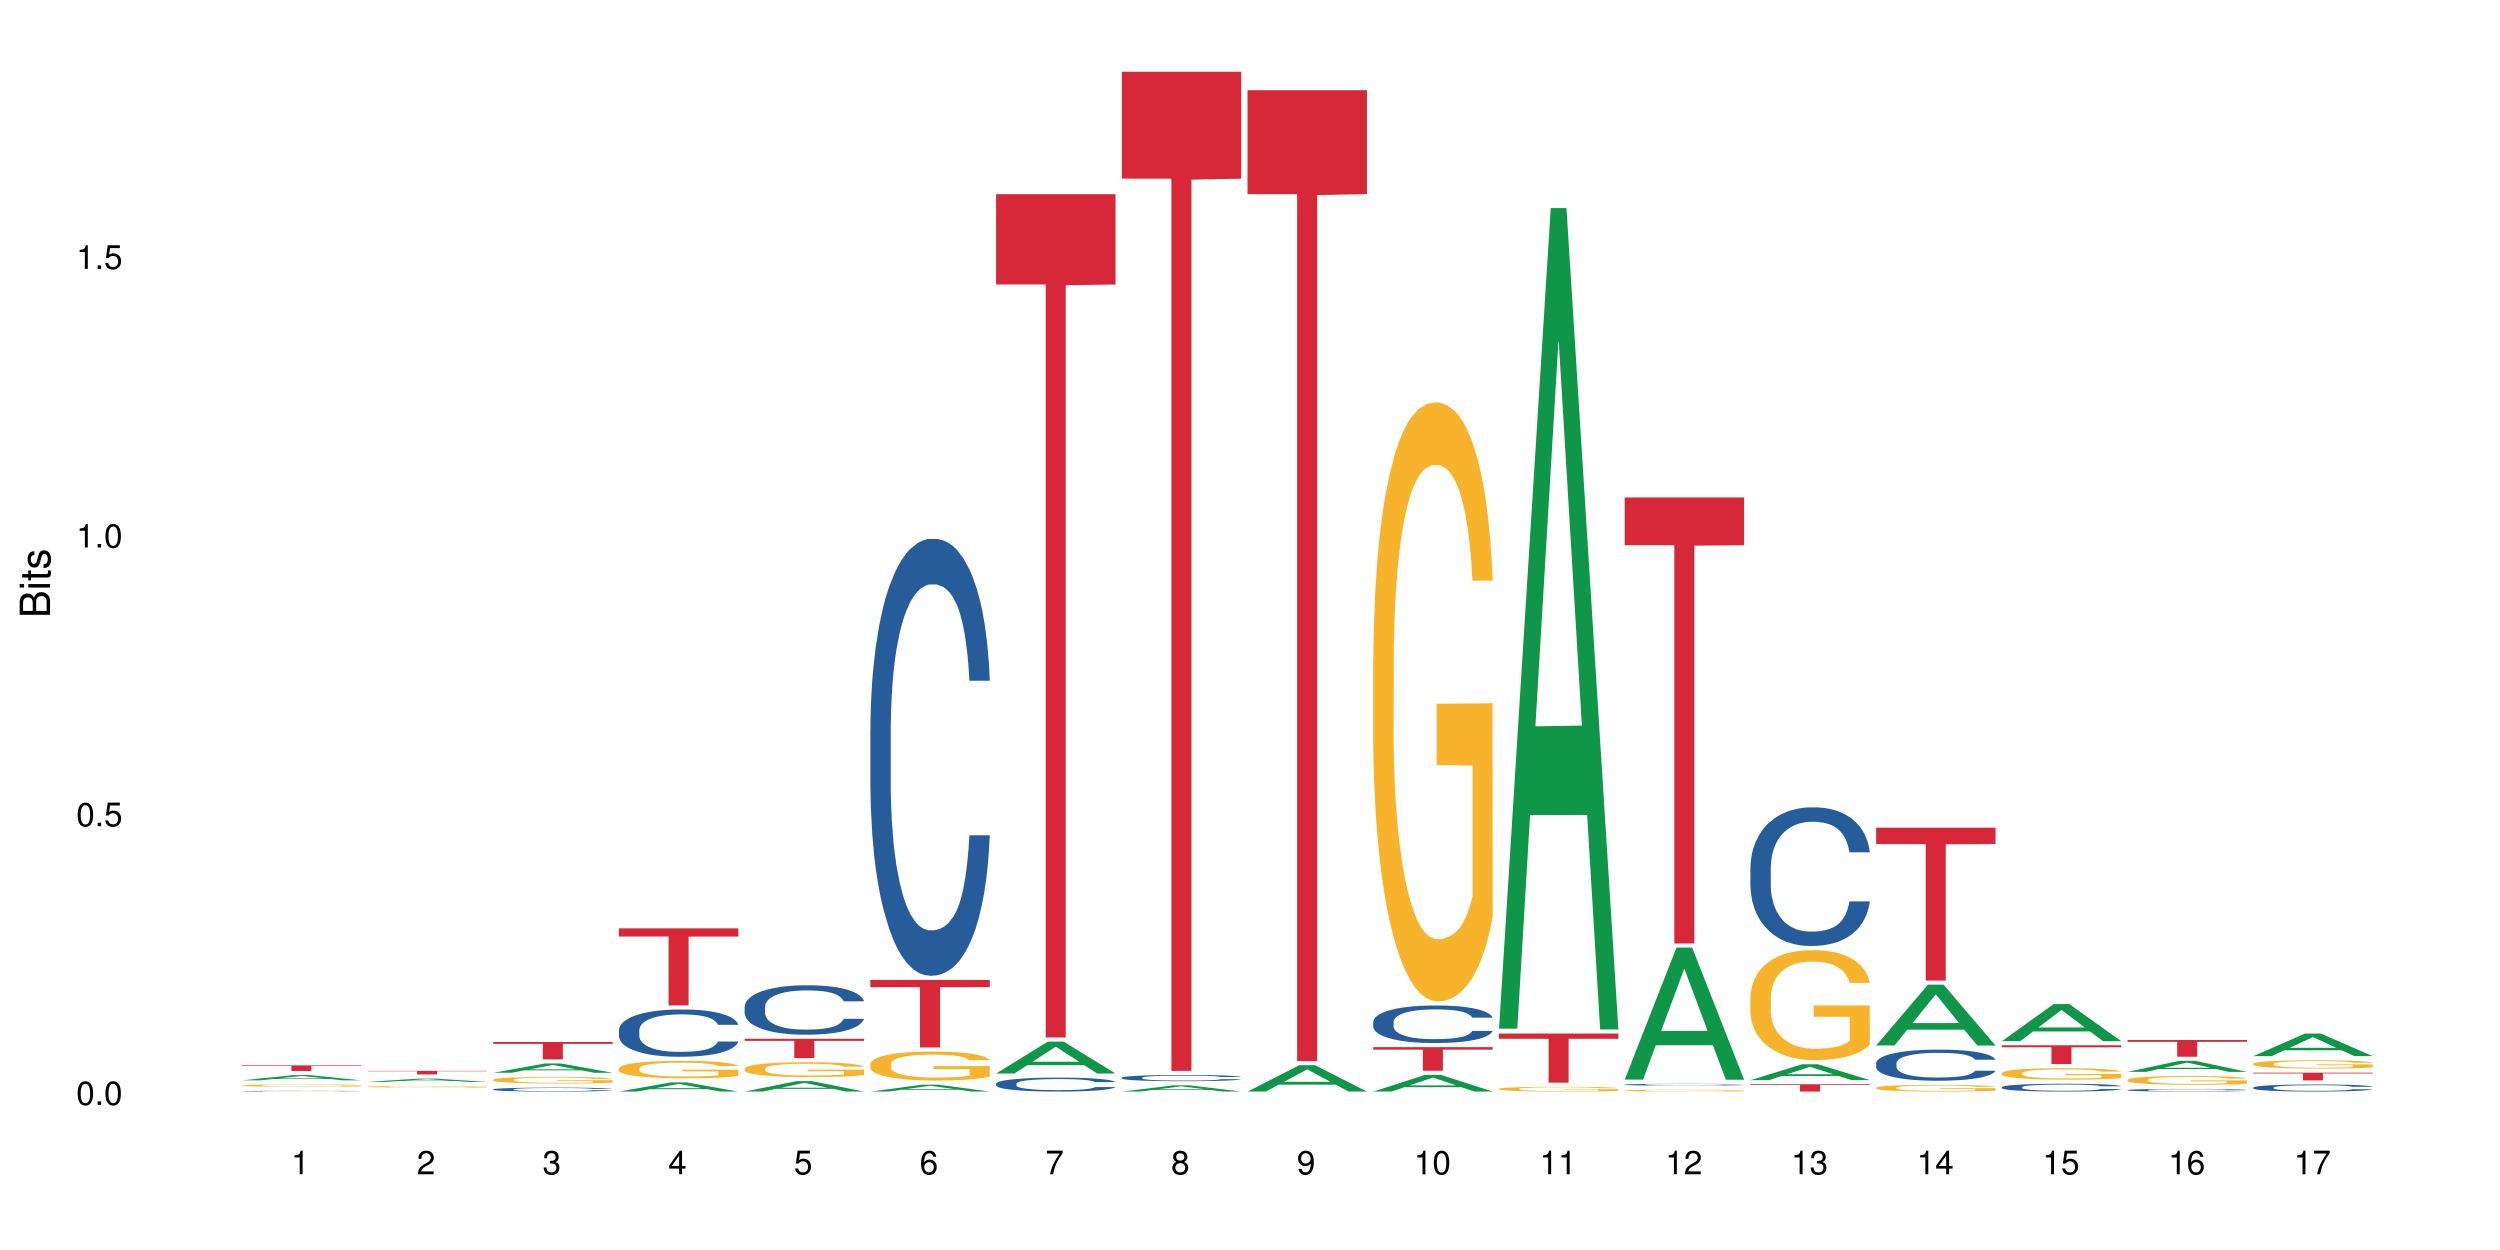 <?xml version="1.0" encoding="UTF-8"?>
<svg xmlns="http://www.w3.org/2000/svg" xmlns:xlink="http://www.w3.org/1999/xlink" width="720pt" height="360pt" viewBox="0 0 720 360" version="1.1">
<defs>
<g>
<symbol overflow="visible" id="glyph0-0">
<path style="stroke:none;" d=""/>
</symbol>
<symbol overflow="visible" id="glyph0-1">
<path style="stroke:none;" d="M 2.641 -6.797 C 2 -6.797 1.422 -6.531 1.078 -6.047 C 0.641 -5.453 0.406 -4.547 0.406 -3.297 C 0.406 -1 1.188 0.219 2.641 0.219 C 4.078 0.219 4.859 -1 4.859 -3.234 C 4.859 -4.562 4.656 -5.438 4.203 -6.047 C 3.844 -6.531 3.281 -6.797 2.641 -6.797 Z M 2.641 -6.047 C 3.547 -6.047 4 -5.125 4 -3.312 C 4 -1.375 3.562 -0.484 2.625 -0.484 C 1.734 -0.484 1.281 -1.422 1.281 -3.281 C 1.281 -5.141 1.734 -6.047 2.641 -6.047 Z M 2.641 -6.047 "/>
</symbol>
<symbol overflow="visible" id="glyph0-2">
<path style="stroke:none;" d="M 1.828 -1 L 0.828 -1 L 0.828 0 L 1.828 0 Z M 1.828 -1 "/>
</symbol>
<symbol overflow="visible" id="glyph0-3">
<path style="stroke:none;" d="M 4.562 -6.797 L 1.062 -6.797 L 0.547 -3.094 L 1.328 -3.094 C 1.719 -3.562 2.047 -3.734 2.578 -3.734 C 3.484 -3.734 4.062 -3.109 4.062 -2.094 C 4.062 -1.125 3.484 -0.531 2.578 -0.531 C 1.828 -0.531 1.375 -0.906 1.188 -1.672 L 0.328 -1.672 C 0.453 -1.109 0.547 -0.844 0.75 -0.594 C 1.125 -0.078 1.828 0.219 2.594 0.219 C 3.969 0.219 4.922 -0.781 4.922 -2.219 C 4.922 -3.562 4.031 -4.484 2.719 -4.484 C 2.25 -4.484 1.859 -4.359 1.469 -4.062 L 1.734 -5.969 L 4.562 -5.969 Z M 4.562 -6.797 "/>
</symbol>
<symbol overflow="visible" id="glyph0-4">
<path style="stroke:none;" d="M 2.484 -4.844 L 2.484 0 L 3.328 0 L 3.328 -6.797 L 2.766 -6.797 C 2.469 -5.75 2.281 -5.609 0.984 -5.453 L 0.984 -4.844 Z M 2.484 -4.844 "/>
</symbol>
<symbol overflow="visible" id="glyph0-5">
<path style="stroke:none;" d="M 4.859 -0.828 L 1.281 -0.828 C 1.359 -1.391 1.672 -1.75 2.5 -2.234 L 3.469 -2.75 C 4.406 -3.266 4.906 -3.969 4.906 -4.812 C 4.906 -5.375 4.672 -5.906 4.266 -6.266 C 3.859 -6.625 3.375 -6.797 2.719 -6.797 C 1.859 -6.797 1.219 -6.5 0.844 -5.922 C 0.609 -5.562 0.5 -5.125 0.484 -4.438 L 1.328 -4.438 C 1.359 -4.906 1.406 -5.188 1.531 -5.406 C 1.75 -5.812 2.188 -6.062 2.703 -6.062 C 3.469 -6.062 4.031 -5.516 4.031 -4.781 C 4.031 -4.25 3.719 -3.797 3.125 -3.438 L 2.234 -2.938 C 0.812 -2.141 0.406 -1.5 0.328 0 L 4.859 0 Z M 4.859 -0.828 "/>
</symbol>
<symbol overflow="visible" id="glyph0-6">
<path style="stroke:none;" d="M 2.125 -3.125 L 2.578 -3.125 C 3.516 -3.125 3.984 -2.703 3.984 -1.891 C 3.984 -1.031 3.469 -0.531 2.578 -0.531 C 1.656 -0.531 1.203 -0.984 1.156 -1.969 L 0.312 -1.969 C 0.344 -1.422 0.438 -1.078 0.609 -0.766 C 0.953 -0.109 1.625 0.219 2.547 0.219 C 3.953 0.219 4.859 -0.609 4.859 -1.906 C 4.859 -2.766 4.516 -3.25 3.703 -3.516 C 4.344 -3.766 4.656 -4.25 4.656 -4.938 C 4.656 -6.109 3.875 -6.797 2.578 -6.797 C 1.203 -6.797 0.484 -6.047 0.453 -4.609 L 1.297 -4.609 C 1.312 -5.016 1.344 -5.25 1.453 -5.453 C 1.641 -5.828 2.062 -6.062 2.594 -6.062 C 3.344 -6.062 3.797 -5.625 3.797 -4.906 C 3.797 -4.422 3.609 -4.141 3.25 -3.984 C 3.016 -3.891 2.719 -3.844 2.125 -3.844 Z M 2.125 -3.125 "/>
</symbol>
<symbol overflow="visible" id="glyph0-7">
<path style="stroke:none;" d="M 3.141 -1.625 L 3.141 0 L 3.984 0 L 3.984 -1.625 L 4.984 -1.625 L 4.984 -2.391 L 3.984 -2.391 L 3.984 -6.797 L 3.359 -6.797 L 0.266 -2.516 L 0.266 -1.625 Z M 3.141 -2.391 L 1 -2.391 L 3.141 -5.359 Z M 3.141 -2.391 "/>
</symbol>
<symbol overflow="visible" id="glyph0-8">
<path style="stroke:none;" d="M 4.781 -5.031 C 4.609 -6.141 3.891 -6.797 2.844 -6.797 C 2.094 -6.797 1.422 -6.438 1.031 -5.828 C 0.609 -5.172 0.406 -4.344 0.406 -3.094 C 0.406 -1.953 0.578 -1.234 0.984 -0.625 C 1.359 -0.078 1.953 0.219 2.703 0.219 C 3.984 0.219 4.922 -0.734 4.922 -2.078 C 4.922 -3.344 4.062 -4.234 2.844 -4.234 C 2.172 -4.234 1.641 -3.969 1.281 -3.469 C 1.281 -5.125 1.828 -6.047 2.797 -6.047 C 3.391 -6.047 3.797 -5.672 3.938 -5.031 Z M 2.734 -3.484 C 3.547 -3.484 4.062 -2.922 4.062 -2 C 4.062 -1.156 3.484 -0.531 2.703 -0.531 C 1.922 -0.531 1.328 -1.188 1.328 -2.047 C 1.328 -2.891 1.906 -3.484 2.734 -3.484 Z M 2.734 -3.484 "/>
</symbol>
<symbol overflow="visible" id="glyph0-9">
<path style="stroke:none;" d="M 4.984 -6.797 L 0.438 -6.797 L 0.438 -5.969 L 4.109 -5.969 C 2.5 -3.656 1.828 -2.234 1.328 0 L 2.219 0 C 2.594 -2.172 3.453 -4.047 4.984 -6.094 Z M 4.984 -6.797 "/>
</symbol>
<symbol overflow="visible" id="glyph0-10">
<path style="stroke:none;" d="M 3.75 -3.578 C 4.453 -4 4.688 -4.344 4.688 -4.984 C 4.688 -6.047 3.844 -6.797 2.641 -6.797 C 1.438 -6.797 0.594 -6.047 0.594 -4.984 C 0.594 -4.359 0.828 -4.016 1.516 -3.578 C 0.734 -3.203 0.359 -2.641 0.359 -1.891 C 0.359 -0.641 1.297 0.219 2.641 0.219 C 3.984 0.219 4.922 -0.641 4.922 -1.875 C 4.922 -2.641 4.531 -3.203 3.75 -3.578 Z M 2.641 -6.047 C 3.359 -6.047 3.812 -5.625 3.812 -4.969 C 3.812 -4.344 3.344 -3.922 2.641 -3.922 C 1.922 -3.922 1.453 -4.344 1.453 -4.984 C 1.453 -5.625 1.922 -6.047 2.641 -6.047 Z M 2.641 -3.203 C 3.484 -3.203 4.062 -2.672 4.062 -1.875 C 4.062 -1.062 3.484 -0.531 2.625 -0.531 C 1.797 -0.531 1.219 -1.078 1.219 -1.875 C 1.219 -2.672 1.797 -3.203 2.641 -3.203 Z M 2.641 -3.203 "/>
</symbol>
<symbol overflow="visible" id="glyph0-11">
<path style="stroke:none;" d="M 0.516 -1.547 C 0.672 -0.438 1.406 0.219 2.438 0.219 C 3.188 0.219 3.859 -0.141 4.266 -0.75 C 4.688 -1.406 4.891 -2.25 4.891 -3.484 C 4.891 -4.625 4.703 -5.359 4.312 -5.953 C 3.938 -6.5 3.344 -6.797 2.594 -6.797 C 1.297 -6.797 0.359 -5.844 0.359 -4.516 C 0.359 -3.25 1.234 -2.344 2.453 -2.344 C 3.094 -2.344 3.562 -2.578 4.016 -3.109 C 4 -1.453 3.469 -0.531 2.5 -0.531 C 1.906 -0.531 1.484 -0.906 1.359 -1.547 Z M 2.578 -6.062 C 3.375 -6.062 3.969 -5.406 3.969 -4.531 C 3.969 -3.688 3.375 -3.094 2.547 -3.094 C 1.734 -3.094 1.234 -3.672 1.234 -4.578 C 1.234 -5.438 1.797 -6.062 2.578 -6.062 Z M 2.578 -6.062 "/>
</symbol>
<symbol overflow="visible" id="glyph1-0">
<path style="stroke:none;" d=""/>
</symbol>
<symbol overflow="visible" id="glyph1-1">
<path style="stroke:none;" d="M 0 -0.953 L 0 -4.891 C 0 -5.719 -0.234 -6.344 -0.734 -6.797 C -1.188 -7.234 -1.812 -7.469 -2.5 -7.469 C -3.547 -7.469 -4.188 -7 -4.625 -5.875 C -4.984 -6.672 -5.641 -7.094 -6.531 -7.094 C -7.156 -7.094 -7.734 -6.859 -8.141 -6.391 C -8.562 -5.938 -8.75 -5.344 -8.75 -4.5 L -8.75 -0.953 Z M -4.984 -2.062 L -7.766 -2.062 L -7.766 -4.219 C -7.766 -4.844 -7.688 -5.203 -7.453 -5.5 C -7.219 -5.812 -6.859 -5.969 -6.375 -5.969 C -5.906 -5.969 -5.531 -5.812 -5.297 -5.5 C -5.062 -5.203 -4.984 -4.844 -4.984 -4.219 Z M -0.984 -2.062 L -4 -2.062 L -4 -4.781 C -4 -5.328 -3.859 -5.688 -3.578 -5.953 C -3.297 -6.219 -2.922 -6.359 -2.484 -6.359 C -2.062 -6.359 -1.688 -6.219 -1.406 -5.953 C -1.109 -5.688 -0.984 -5.328 -0.984 -4.781 Z M -0.984 -2.062 "/>
</symbol>
<symbol overflow="visible" id="glyph1-2">
<path style="stroke:none;" d="M -6.281 -1.797 L -6.281 -0.797 L 0 -0.797 L 0 -1.797 Z M -8.75 -1.797 L -8.75 -0.797 L -7.484 -0.797 L -7.484 -1.797 Z M -8.75 -1.797 "/>
</symbol>
<symbol overflow="visible" id="glyph1-3">
<path style="stroke:none;" d="M -6.281 -3.047 L -6.281 -2.016 L -8.016 -2.016 L -8.016 -1.016 L -6.281 -1.016 L -6.281 -0.172 L -5.469 -0.172 L -5.469 -1.016 L -0.719 -1.016 C -0.078 -1.016 0.281 -1.453 0.281 -2.234 C 0.281 -2.469 0.25 -2.719 0.188 -3.047 L -0.641 -3.047 C -0.609 -2.922 -0.594 -2.766 -0.594 -2.562 C -0.594 -2.141 -0.719 -2.016 -1.156 -2.016 L -5.469 -2.016 L -5.469 -3.047 Z M -6.281 -3.047 "/>
</symbol>
<symbol overflow="visible" id="glyph1-4">
<path style="stroke:none;" d="M -4.531 -5.25 C -5.766 -5.25 -6.469 -4.422 -6.469 -2.969 C -6.469 -1.516 -5.719 -0.562 -4.547 -0.562 C -3.562 -0.562 -3.094 -1.062 -2.734 -2.562 L -2.516 -3.484 C -2.344 -4.188 -2.094 -4.469 -1.625 -4.469 C -1.047 -4.469 -0.641 -3.875 -0.641 -3 C -0.641 -2.453 -0.797 -2 -1.062 -1.75 C -1.25 -1.594 -1.422 -1.531 -1.875 -1.469 L -1.875 -0.406 C -0.422 -0.453 0.281 -1.266 0.281 -2.922 C 0.281 -4.5 -0.5 -5.516 -1.719 -5.516 C -2.656 -5.516 -3.172 -4.984 -3.469 -3.734 L -3.703 -2.766 C -3.891 -1.953 -4.156 -1.609 -4.594 -1.609 C -5.172 -1.609 -5.547 -2.125 -5.547 -2.938 C -5.547 -3.75 -5.203 -4.172 -4.531 -4.203 Z M -4.531 -5.25 "/>
</symbol>
</g>
</defs>
<g id="surface51372">
<rect x="0" y="0" width="720" height="360" style="fill:rgb(100%,100%,100%);fill-opacity:1;stroke:none;"/>
<path style=" stroke:none;fill-rule:nonzero;fill:rgb(6.275%,58.824%,28.235%);fill-opacity:1;" d="M 69.629 311.145 L 69.668 311.141 L 84.551 309.621 L 89.07 309.621 L 104.027 311.145 L 98.77 311.145 L 95.023 310.746 L 78.598 310.746 L 74.922 311.145 L 69.629 311.145 L 80.176 310.582 L 93.516 310.582 L 86.863 309.871 L 86.789 309.867 L 86.719 309.871 L 80.141 310.582 L 80.176 310.582 Z M 69.629 311.145 "/>
<path style=" stroke:none;fill-rule:nonzero;fill:rgb(14.51%,36.078%,60%);fill-opacity:1;" d="M 69.629 314.25 L 69.672 314.25 L 69.672 314.242 L 69.797 314.238 L 70.09 314.227 L 70.383 314.219 L 71.141 314.207 L 72.188 314.199 L 73.277 314.188 L 74.074 314.184 L 74.789 314.18 L 76.426 314.172 L 77.473 314.168 L 78.605 314.164 L 79.992 314.16 L 80.996 314.16 L 83.262 314.156 L 91.945 314.156 L 93.289 314.16 L 94.422 314.16 L 96.391 314.164 L 98.152 314.168 L 98.949 314.172 L 100.207 314.18 L 101.172 314.184 L 101.844 314.191 L 102.602 314.199 L 103.27 314.207 L 103.773 314.215 L 104.027 314.227 L 98.152 314.227 L 97.859 314.219 L 97.523 314.211 L 96.266 314.195 L 95.387 314.191 L 94.586 314.188 L 93.496 314.184 L 92.531 314.18 L 90.562 314.18 L 88.715 314.176 L 86.574 314.176 L 85.777 314.18 L 83.262 314.18 L 82.004 314.184 L 81.121 314.188 L 80.074 314.191 L 79.359 314.195 L 78.48 314.199 L 77.852 314.203 L 77.137 314.211 L 76.719 314.215 L 76.34 314.219 L 76.004 314.227 L 75.754 314.234 L 75.586 314.242 L 75.5 314.246 L 75.5 314.277 L 75.586 314.285 L 75.797 314.293 L 76.34 314.305 L 77.137 314.316 L 78.062 314.324 L 78.941 314.332 L 79.445 314.332 L 80.117 314.336 L 81.164 314.34 L 82.676 314.344 L 83.555 314.348 L 90.855 314.348 L 91.988 314.344 L 93.539 314.34 L 94.504 314.34 L 95.344 314.336 L 95.973 314.332 L 96.391 314.328 L 97.02 314.32 L 97.523 314.316 L 97.902 314.309 L 98.152 314.301 L 104.027 314.301 L 103.773 314.309 L 103.398 314.316 L 103.02 314.324 L 102.434 314.328 L 101.762 314.336 L 100.797 314.344 L 100 314.348 L 98.949 314.352 L 97.984 314.355 L 96.938 314.359 L 95.387 314.363 L 94.379 314.363 L 93.289 314.367 L 91.988 314.367 L 90.352 314.371 L 83.891 314.371 L 82.172 314.367 L 80.031 314.363 L 78.48 314.359 L 77.266 314.355 L 76.215 314.352 L 75.039 314.348 L 73.531 314.34 L 72.609 314.332 L 71.977 314.328 L 71.266 314.32 L 70.762 314.312 L 70.176 314.301 L 69.754 314.285 L 69.629 314.277 Z M 69.629 314.25 "/>
<path style=" stroke:none;fill-rule:nonzero;fill:rgb(96.863%,70.196%,16.863%);fill-opacity:1;" d="M 69.629 312.602 L 69.672 312.602 L 69.672 312.59 L 69.84 312.562 L 70.258 312.527 L 70.805 312.496 L 71.391 312.473 L 71.77 312.461 L 72.398 312.441 L 72.941 312.43 L 74.328 312.402 L 76.09 312.379 L 77.055 312.367 L 78.145 312.355 L 79.695 312.344 L 80.41 312.34 L 82.59 312.332 L 85.066 312.324 L 89.051 312.324 L 90.77 312.328 L 93.121 312.332 L 94.461 312.34 L 95.512 312.344 L 96.602 312.352 L 97.945 312.363 L 99.203 312.379 L 100.207 312.395 L 101.215 312.41 L 102.055 312.43 L 102.766 312.449 L 103.398 312.477 L 103.773 312.496 L 104.027 312.52 L 98.195 312.52 L 97.859 312.496 L 97.48 312.48 L 96.852 312.461 L 96.223 312.445 L 95.594 312.434 L 94.422 312.422 L 93.414 312.41 L 92.156 312.402 L 90.938 312.398 L 89.555 312.395 L 88.715 312.391 L 86.492 312.391 L 84.48 312.395 L 83.305 312.402 L 82.465 312.406 L 81.289 312.414 L 80.578 312.422 L 80.156 312.426 L 78.898 312.445 L 78.062 312.461 L 77.598 312.473 L 77.012 312.492 L 76.594 312.508 L 76.133 312.531 L 75.879 312.547 L 75.543 312.59 L 75.5 312.695 L 75.629 312.719 L 75.879 312.742 L 76.215 312.766 L 76.719 312.789 L 77.223 312.805 L 78.102 312.828 L 78.859 312.844 L 79.445 312.852 L 80.578 312.871 L 81.039 312.875 L 82.129 312.887 L 83.262 312.895 L 84.645 312.902 L 85.695 312.906 L 89.512 312.906 L 92.027 312.902 L 93.625 312.898 L 94.715 312.895 L 95.426 312.891 L 96.309 312.883 L 96.938 312.879 L 97.523 312.871 L 98.238 312.859 L 98.238 312.719 L 87.875 312.719 L 87.875 312.652 L 103.984 312.652 L 104.027 312.883 L 103.145 312.898 L 102.055 312.914 L 101.004 312.926 L 99.914 312.938 L 98.363 312.949 L 97.105 312.957 L 95.176 312.965 L 93.414 312.969 L 91.566 312.973 L 89.934 312.977 L 88.004 312.977 L 86.281 312.973 L 84.438 312.969 L 82.969 312.965 L 81.625 312.961 L 80.285 312.953 L 78.605 312.941 L 77.516 312.93 L 76.383 312.918 L 75.25 312.902 L 74.242 312.887 L 73.574 312.875 L 72.902 312.859 L 72.188 312.84 L 71.516 312.82 L 71.012 312.805 L 70.551 312.781 L 70.215 312.762 L 69.883 312.734 L 69.715 312.715 L 69.629 312.695 Z M 69.629 312.602 "/>
<path style=" stroke:none;fill-rule:nonzero;fill:rgb(83.922%,15.686%,22.353%);fill-opacity:1;" d="M 69.629 306.828 L 104.027 306.828 L 104.027 307.004 L 89.691 307.004 L 89.691 308.441 L 83.922 308.441 L 83.922 307.004 L 69.629 307.004 Z M 69.629 306.828 "/>
<path style=" stroke:none;fill-rule:nonzero;fill:rgb(6.275%,58.824%,28.235%);fill-opacity:1;" d="M 105.836 311.59 L 105.871 311.586 L 120.758 310.629 L 125.277 310.629 L 140.234 311.59 L 134.977 311.59 L 131.23 311.34 L 114.805 311.34 L 111.129 311.59 L 105.836 311.59 L 116.383 311.234 L 129.723 311.234 L 123.07 310.785 L 122.996 310.785 L 122.926 310.789 L 116.348 311.234 L 116.383 311.234 Z M 105.836 311.59 "/>
<path style=" stroke:none;fill-rule:nonzero;fill:rgb(96.863%,70.196%,16.863%);fill-opacity:1;" d="M 105.836 312.965 L 105.879 312.965 L 105.879 312.957 L 106.047 312.938 L 106.465 312.914 L 107.012 312.891 L 107.598 312.875 L 107.977 312.867 L 108.605 312.852 L 109.148 312.844 L 110.535 312.824 L 112.297 312.809 L 113.262 312.801 L 114.352 312.793 L 115.902 312.785 L 116.617 312.781 L 118.797 312.773 L 121.273 312.77 L 126.977 312.77 L 129.328 312.777 L 130.668 312.781 L 131.719 312.785 L 132.809 312.789 L 134.152 312.797 L 135.41 312.809 L 136.414 312.816 L 137.422 312.832 L 138.262 312.844 L 138.973 312.859 L 139.605 312.875 L 139.98 312.891 L 140.234 312.906 L 134.402 312.906 L 134.066 312.891 L 133.688 312.879 L 132.43 312.855 L 131.801 312.848 L 130.629 312.836 L 129.621 312.832 L 128.363 312.824 L 127.145 312.82 L 125.762 312.816 L 122.699 312.816 L 120.688 312.82 L 119.512 312.824 L 118.672 312.828 L 117.496 312.832 L 116.785 312.84 L 116.363 312.84 L 115.105 312.855 L 114.27 312.867 L 113.805 312.875 L 113.219 312.887 L 112.801 312.898 L 112.34 312.914 L 112.086 312.93 L 111.75 312.957 L 111.707 313.031 L 111.836 313.047 L 112.086 313.066 L 112.422 313.082 L 112.926 313.098 L 113.43 313.109 L 114.309 313.125 L 115.066 313.137 L 115.652 313.145 L 116.785 313.156 L 117.246 313.16 L 118.336 313.168 L 119.469 313.172 L 120.852 313.176 L 121.902 313.18 L 123.578 313.184 L 125.719 313.184 L 128.234 313.18 L 129.828 313.176 L 130.922 313.172 L 131.633 313.168 L 132.516 313.164 L 133.145 313.16 L 133.73 313.156 L 134.445 313.148 L 134.445 313.047 L 124.082 313.047 L 124.082 313 L 140.191 313 L 140.234 313.164 L 139.352 313.176 L 138.262 313.188 L 137.211 313.195 L 136.121 313.203 L 134.57 313.211 L 133.312 313.215 L 131.383 313.223 L 129.621 313.227 L 127.773 313.227 L 126.137 313.23 L 122.488 313.23 L 120.645 313.227 L 119.176 313.223 L 117.832 313.219 L 116.492 313.215 L 114.812 313.203 L 113.723 313.195 L 111.457 313.18 L 110.449 313.168 L 109.781 313.156 L 109.109 313.148 L 108.395 313.137 L 107.219 313.109 L 106.758 313.094 L 106.422 313.078 L 106.09 313.059 L 105.922 313.043 L 105.836 313.031 Z M 105.836 312.965 "/>
<path style=" stroke:none;fill-rule:nonzero;fill:rgb(83.922%,15.686%,22.353%);fill-opacity:1;" d="M 105.836 308.418 L 140.234 308.418 L 140.234 308.527 L 125.898 308.531 L 125.898 309.449 L 120.129 309.449 L 120.129 308.531 L 120.047 308.527 L 105.836 308.527 Z M 105.836 308.418 "/>
<path style=" stroke:none;fill-rule:nonzero;fill:rgb(6.275%,58.824%,28.235%);fill-opacity:1;" d="M 142.043 308.957 L 142.078 308.957 L 156.965 306.277 L 161.484 306.277 L 176.441 308.961 L 171.184 308.961 L 167.438 308.262 L 151.012 308.262 L 147.336 308.957 L 142.043 308.957 L 152.59 307.969 L 165.93 307.969 L 159.277 306.715 L 159.203 306.711 L 159.133 306.719 L 152.555 307.969 L 152.59 307.969 Z M 142.043 308.957 "/>
<path style=" stroke:none;fill-rule:nonzero;fill:rgb(14.51%,36.078%,60%);fill-opacity:1;" d="M 142.043 313.727 L 142.086 313.727 L 142.086 313.703 L 142.211 313.66 L 142.504 313.613 L 142.797 313.578 L 143.555 313.516 L 144.602 313.457 L 145.691 313.41 L 146.488 313.383 L 147.203 313.363 L 148.84 313.324 L 149.887 313.305 L 151.02 313.285 L 152.402 313.27 L 153.41 313.258 L 155.676 313.242 L 157.355 313.234 L 158.652 313.23 L 161.465 313.23 L 163.145 313.234 L 164.359 313.242 L 165.703 313.25 L 166.832 313.258 L 168.805 313.281 L 170.566 313.312 L 171.363 313.328 L 172.621 313.359 L 173.586 313.391 L 174.258 313.418 L 175.012 313.457 L 175.684 313.504 L 176.188 313.555 L 176.441 313.602 L 170.566 313.602 L 170.273 313.559 L 169.938 313.527 L 169.309 313.484 L 168.68 313.453 L 167.797 313.426 L 167 313.406 L 165.91 313.383 L 164.945 313.371 L 163.941 313.363 L 162.977 313.355 L 161.129 313.352 L 158.191 313.352 L 156.559 313.359 L 155.676 313.367 L 154.418 313.383 L 153.535 313.395 L 152.488 313.418 L 151.773 313.434 L 150.895 313.461 L 150.266 313.484 L 149.551 313.52 L 149.133 313.547 L 148.754 313.574 L 148.418 313.609 L 148.168 313.645 L 148 313.684 L 147.914 313.723 L 147.914 313.883 L 148 313.922 L 148.211 313.965 L 148.754 314.027 L 149.551 314.082 L 150.473 314.129 L 151.355 314.16 L 151.859 314.172 L 152.531 314.191 L 153.578 314.211 L 155.09 314.23 L 155.969 314.238 L 157.312 314.246 L 158.695 314.254 L 160.543 314.254 L 162.18 314.246 L 163.27 314.242 L 164.402 314.234 L 165.953 314.215 L 166.918 314.199 L 167.758 314.18 L 168.387 314.16 L 168.805 314.145 L 169.434 314.113 L 169.938 314.074 L 170.316 314.039 L 170.566 314.004 L 176.441 314.004 L 176.188 314.047 L 175.812 314.086 L 175.434 314.117 L 174.848 314.152 L 174.176 314.184 L 173.211 314.223 L 172.414 314.246 L 171.363 314.273 L 170.398 314.293 L 169.352 314.309 L 167.797 314.328 L 166.793 314.34 L 165.703 314.352 L 164.402 314.359 L 162.766 314.367 L 161.004 314.371 L 159.367 314.371 L 157.605 314.367 L 156.305 314.363 L 154.586 314.355 L 152.445 314.336 L 150.895 314.316 L 149.676 314.297 L 148.629 314.277 L 147.453 314.246 L 145.945 314.203 L 145.02 314.168 L 144.391 314.137 L 143.68 314.098 L 143.176 314.059 L 142.59 314.004 L 142.168 313.93 L 142.043 313.871 Z M 142.043 313.727 "/>
<path style=" stroke:none;fill-rule:nonzero;fill:rgb(96.863%,70.196%,16.863%);fill-opacity:1;" d="M 142.043 310.961 L 142.086 310.957 L 142.086 310.922 L 142.254 310.844 L 142.672 310.734 L 143.219 310.648 L 143.805 310.578 L 144.184 310.539 L 144.812 310.488 L 145.355 310.449 L 146.742 310.371 L 148.504 310.297 L 149.469 310.266 L 150.559 310.238 L 152.109 310.203 L 152.824 310.191 L 155.004 310.164 L 157.48 310.145 L 160.207 310.141 L 161.465 310.141 L 163.184 310.148 L 165.535 310.168 L 166.875 310.188 L 167.926 310.203 L 169.016 310.227 L 170.359 310.262 L 171.617 310.305 L 172.621 310.344 L 173.629 310.398 L 174.469 310.453 L 175.18 310.516 L 175.812 310.586 L 176.188 310.648 L 176.441 310.711 L 170.609 310.711 L 170.273 310.648 L 169.895 310.602 L 169.266 310.543 L 168.637 310.5 L 168.008 310.469 L 166.832 310.422 L 165.828 310.395 L 164.57 310.371 L 163.352 310.355 L 161.969 310.344 L 161.129 310.34 L 158.906 310.34 L 156.891 310.352 L 155.719 310.367 L 154.879 310.383 L 153.703 310.406 L 152.992 310.43 L 152.57 310.441 L 151.312 310.496 L 150.473 310.547 L 150.012 310.578 L 149.426 310.633 L 149.008 310.68 L 148.547 310.746 L 148.293 310.801 L 147.957 310.918 L 147.914 311.234 L 148.043 311.301 L 148.293 311.371 L 148.629 311.434 L 149.133 311.5 L 149.637 311.551 L 150.516 311.621 L 151.273 311.664 L 151.859 311.695 L 152.992 311.742 L 153.453 311.758 L 154.543 311.789 L 155.676 311.812 L 157.059 311.832 L 158.109 311.844 L 159.785 311.852 L 161.926 311.852 L 164.441 311.844 L 166.035 311.828 L 167.129 311.816 L 167.84 311.801 L 168.723 311.785 L 169.352 311.766 L 169.938 311.746 L 170.652 311.719 L 170.652 311.301 L 160.289 311.297 L 160.289 311.102 L 176.398 311.102 L 176.441 311.785 L 175.559 311.832 L 174.469 311.875 L 173.418 311.91 L 172.328 311.941 L 170.777 311.973 L 169.52 311.996 L 167.59 312.02 L 165.828 312.035 L 163.98 312.047 L 162.344 312.051 L 160.418 312.051 L 158.695 312.047 L 156.852 312.039 L 155.383 312.023 L 154.039 312.008 L 152.699 311.984 L 151.02 311.949 L 149.93 311.918 L 148.797 311.883 L 147.664 311.836 L 146.656 311.789 L 145.984 311.754 L 145.316 311.711 L 144.602 311.66 L 143.93 311.602 L 143.426 311.547 L 142.965 311.484 L 142.629 311.426 L 142.293 311.348 L 142.129 311.285 L 142.043 311.23 Z M 142.043 310.961 "/>
<path style=" stroke:none;fill-rule:nonzero;fill:rgb(83.922%,15.686%,22.353%);fill-opacity:1;" d="M 142.043 300.094 L 176.441 300.094 L 176.441 300.629 L 162.105 300.633 L 162.105 305.098 L 156.336 305.098 L 156.336 300.637 L 156.254 300.629 L 142.043 300.629 Z M 142.043 300.094 "/>
<path style=" stroke:none;fill-rule:nonzero;fill:rgb(6.275%,58.824%,28.235%);fill-opacity:1;" d="M 178.25 314.367 L 178.285 314.367 L 193.172 311.734 L 197.691 311.734 L 212.648 314.371 L 207.391 314.371 L 203.645 313.684 L 187.219 313.684 L 183.543 314.367 L 178.25 314.367 L 188.797 313.398 L 202.137 313.395 L 195.484 312.164 L 195.41 312.16 L 195.34 312.168 L 188.762 313.395 L 188.797 313.398 Z M 178.25 314.367 "/>
<path style=" stroke:none;fill-rule:nonzero;fill:rgb(14.51%,36.078%,60%);fill-opacity:1;" d="M 178.25 296.66 L 178.293 296.648 L 178.293 296.348 L 178.418 295.875 L 178.711 295.277 L 179.004 294.867 L 179.762 294.133 L 180.809 293.426 L 181.898 292.879 L 182.695 292.555 L 183.41 292.305 L 185.047 291.844 L 186.094 291.609 L 187.227 291.395 L 188.609 291.184 L 189.617 291.059 L 191.883 290.859 L 193.562 290.773 L 194.859 290.738 L 197.672 290.738 L 199.348 290.785 L 200.566 290.848 L 201.91 290.949 L 203.039 291.059 L 205.012 291.336 L 206.773 291.684 L 207.57 291.883 L 208.828 292.266 L 209.793 292.641 L 210.465 292.965 L 211.219 293.426 L 211.891 293.984 L 212.395 294.617 L 212.648 295.152 L 206.773 295.152 L 206.48 294.656 L 206.145 294.27 L 205.516 293.762 L 204.887 293.398 L 204.004 293.039 L 203.207 292.801 L 202.117 292.566 L 201.152 292.418 L 200.148 292.305 L 199.184 292.23 L 197.336 292.156 L 195.195 292.156 L 194.398 292.18 L 192.766 292.281 L 191.883 292.367 L 190.625 292.543 L 189.742 292.703 L 188.695 292.953 L 187.98 293.164 L 187.102 293.488 L 186.473 293.773 L 185.758 294.184 L 185.34 294.496 L 184.961 294.844 L 184.625 295.254 L 184.375 295.688 L 184.207 296.148 L 184.121 296.598 L 184.121 298.527 L 184.207 298.973 L 184.418 299.496 L 184.961 300.258 L 185.758 300.914 L 186.68 301.438 L 187.562 301.812 L 188.066 301.984 L 188.738 302.184 L 189.785 302.434 L 191.297 302.684 L 192.176 302.781 L 193.52 302.883 L 194.902 302.93 L 196.75 302.93 L 198.387 302.883 L 199.477 302.82 L 200.609 302.719 L 202.16 302.508 L 203.125 302.309 L 203.965 302.074 L 204.594 301.836 L 205.012 301.637 L 205.641 301.25 L 206.145 300.828 L 206.523 300.395 L 206.773 299.969 L 212.648 299.969 L 212.395 300.469 L 212.016 300.953 L 211.641 301.312 L 211.055 301.75 L 210.383 302.137 L 209.418 302.57 L 208.621 302.855 L 207.57 303.168 L 206.605 303.402 L 205.559 303.617 L 204.004 303.863 L 203 303.988 L 201.91 304.102 L 200.609 304.199 L 198.973 304.289 L 197.211 304.336 L 195.574 304.352 L 193.812 304.324 L 192.512 304.273 L 190.793 304.164 L 188.652 303.938 L 187.102 303.703 L 185.883 303.465 L 184.836 303.219 L 183.66 302.883 L 182.152 302.336 L 181.227 301.91 L 180.598 301.562 L 179.887 301.078 L 179.383 300.641 L 178.797 299.945 L 178.375 299.062 L 178.25 298.379 Z M 178.25 296.66 "/>
<path style=" stroke:none;fill-rule:nonzero;fill:rgb(96.863%,70.196%,16.863%);fill-opacity:1;" d="M 178.25 307.68 L 178.293 307.676 L 178.293 307.586 L 178.461 307.379 L 178.879 307.094 L 179.426 306.859 L 180.012 306.676 L 180.391 306.578 L 181.02 306.441 L 181.562 306.34 L 182.949 306.137 L 184.711 305.941 L 185.676 305.859 L 186.766 305.781 L 188.316 305.695 L 189.031 305.664 L 191.211 305.59 L 193.688 305.543 L 196.414 305.531 L 197.672 305.535 L 199.391 305.551 L 201.742 305.602 L 203.082 305.648 L 204.133 305.695 L 205.223 305.754 L 206.562 305.848 L 207.824 305.957 L 208.828 306.066 L 209.836 306.203 L 210.676 306.352 L 211.387 306.512 L 212.016 306.703 L 212.395 306.863 L 212.648 307.023 L 206.816 307.023 L 206.48 306.863 L 206.102 306.742 L 205.473 306.59 L 204.844 306.48 L 204.215 306.391 L 203.039 306.273 L 202.035 306.199 L 200.777 306.137 L 199.559 306.094 L 198.176 306.066 L 197.336 306.059 L 195.113 306.059 L 193.098 306.09 L 191.926 306.125 L 191.086 306.164 L 189.91 306.23 L 189.199 306.285 L 188.777 306.324 L 187.52 306.465 L 186.68 306.594 L 186.219 306.68 L 185.633 306.82 L 185.215 306.941 L 184.754 307.125 L 184.5 307.262 L 184.164 307.574 L 184.121 308.402 L 184.25 308.574 L 184.5 308.766 L 184.836 308.93 L 185.34 309.102 L 185.844 309.238 L 186.723 309.414 L 187.48 309.535 L 188.066 309.613 L 189.199 309.738 L 189.66 309.777 L 190.75 309.859 L 191.883 309.926 L 193.266 309.98 L 194.316 310.008 L 195.992 310.031 L 198.133 310.031 L 200.648 310.004 L 202.242 309.965 L 203.336 309.93 L 204.047 309.898 L 204.93 309.848 L 205.559 309.801 L 206.145 309.75 L 206.859 309.672 L 206.859 308.574 L 196.496 308.57 L 196.496 308.059 L 212.605 308.055 L 212.648 309.848 L 211.766 309.969 L 210.676 310.09 L 209.625 310.18 L 208.535 310.258 L 206.984 310.348 L 205.727 310.402 L 203.797 310.465 L 202.035 310.508 L 200.188 310.535 L 198.551 310.547 L 196.621 310.555 L 194.902 310.543 L 193.059 310.516 L 191.59 310.48 L 190.246 310.434 L 188.906 310.375 L 187.227 310.277 L 186.137 310.199 L 185.004 310.105 L 183.871 309.988 L 182.863 309.863 L 182.191 309.77 L 181.523 309.66 L 180.809 309.52 L 180.137 309.363 L 179.633 309.223 L 179.172 309.062 L 178.836 308.91 L 178.5 308.703 L 178.336 308.539 L 178.25 308.398 Z M 178.25 307.68 "/>
<path style=" stroke:none;fill-rule:nonzero;fill:rgb(83.922%,15.686%,22.353%);fill-opacity:1;" d="M 178.25 267.355 L 212.648 267.355 L 212.648 269.73 L 198.312 269.754 L 198.312 289.559 L 192.543 289.559 L 192.543 269.773 L 192.461 269.73 L 178.25 269.73 Z M 178.25 267.355 "/>
<path style=" stroke:none;fill-rule:nonzero;fill:rgb(6.275%,58.824%,28.235%);fill-opacity:1;" d="M 214.457 314.367 L 214.492 314.363 L 229.379 311.375 L 233.898 311.375 L 248.855 314.371 L 243.598 314.371 L 239.852 313.59 L 223.422 313.59 L 219.75 314.367 L 214.457 314.367 L 225.004 313.266 L 238.344 313.262 L 231.691 311.867 L 231.617 311.863 L 231.547 311.871 L 224.969 313.262 L 225.004 313.266 Z M 214.457 314.367 "/>
<path style=" stroke:none;fill-rule:nonzero;fill:rgb(14.51%,36.078%,60%);fill-opacity:1;" d="M 214.457 289.961 L 214.5 289.945 L 214.5 289.633 L 214.625 289.141 L 214.918 288.516 L 215.211 288.086 L 215.969 287.32 L 217.016 286.578 L 218.105 286.004 L 218.902 285.668 L 219.617 285.406 L 221.254 284.926 L 222.301 284.68 L 223.434 284.457 L 224.816 284.234 L 225.824 284.105 L 228.09 283.898 L 229.77 283.809 L 231.066 283.77 L 233.879 283.77 L 235.555 283.82 L 236.773 283.887 L 238.117 283.988 L 239.246 284.105 L 241.219 284.391 L 242.98 284.758 L 243.777 284.965 L 245.035 285.367 L 246 285.758 L 246.672 286.098 L 247.426 286.578 L 248.098 287.164 L 248.602 287.828 L 248.855 288.387 L 242.98 288.387 L 242.688 287.867 L 242.352 287.461 L 241.723 286.93 L 241.094 286.551 L 240.211 286.176 L 239.414 285.926 L 238.324 285.68 L 237.359 285.523 L 236.352 285.406 L 235.391 285.328 L 233.543 285.25 L 231.402 285.25 L 230.605 285.277 L 228.973 285.383 L 228.09 285.473 L 226.832 285.652 L 225.949 285.824 L 224.902 286.082 L 224.188 286.305 L 223.309 286.645 L 222.68 286.941 L 221.965 287.371 L 221.547 287.695 L 221.168 288.059 L 220.832 288.488 L 220.582 288.945 L 220.414 289.426 L 220.328 289.895 L 220.328 291.91 L 220.414 292.379 L 220.625 292.926 L 221.168 293.719 L 221.965 294.406 L 222.887 294.953 L 223.77 295.344 L 224.273 295.527 L 224.945 295.734 L 225.992 295.996 L 227.504 296.254 L 228.383 296.359 L 229.727 296.465 L 231.109 296.516 L 232.957 296.516 L 234.59 296.465 L 235.684 296.398 L 236.816 296.293 L 238.367 296.074 L 239.332 295.863 L 240.172 295.617 L 240.801 295.371 L 241.219 295.164 L 241.848 294.758 L 242.352 294.316 L 242.73 293.863 L 242.98 293.418 L 248.855 293.418 L 248.602 293.941 L 248.223 294.445 L 247.848 294.824 L 247.258 295.281 L 246.59 295.684 L 245.625 296.137 L 244.828 296.438 L 243.777 296.762 L 242.812 297.008 L 241.766 297.23 L 240.211 297.492 L 239.207 297.621 L 238.117 297.738 L 236.816 297.844 L 235.18 297.934 L 233.418 297.984 L 231.781 297.996 L 230.02 297.973 L 228.719 297.922 L 227 297.805 L 224.859 297.57 L 223.309 297.32 L 222.09 297.074 L 221.043 296.812 L 219.867 296.465 L 218.359 295.891 L 217.434 295.449 L 216.805 295.086 L 216.094 294.578 L 215.59 294.121 L 215.004 293.395 L 214.582 292.469 L 214.457 291.754 Z M 214.457 289.961 "/>
<path style=" stroke:none;fill-rule:nonzero;fill:rgb(96.863%,70.196%,16.863%);fill-opacity:1;" d="M 214.457 307.75 L 214.5 307.746 L 214.5 307.668 L 214.668 307.492 L 215.086 307.25 L 215.633 307.051 L 216.219 306.895 L 216.598 306.812 L 217.227 306.695 L 217.77 306.609 L 219.156 306.434 L 220.918 306.27 L 221.883 306.199 L 222.973 306.133 L 224.523 306.059 L 225.238 306.031 L 227.418 305.969 L 229.895 305.93 L 232.621 305.918 L 233.879 305.922 L 235.598 305.938 L 237.949 305.98 L 239.289 306.02 L 240.34 306.059 L 241.43 306.109 L 242.77 306.188 L 244.031 306.281 L 245.035 306.375 L 246.043 306.492 L 246.883 306.617 L 247.594 306.754 L 248.223 306.918 L 248.602 307.055 L 248.855 307.191 L 243.023 307.191 L 242.688 307.055 L 242.309 306.949 L 241.68 306.82 L 241.051 306.727 L 240.422 306.652 L 239.246 306.551 L 238.242 306.488 L 236.984 306.434 L 235.766 306.398 L 234.383 306.375 L 233.543 306.367 L 231.32 306.367 L 229.305 306.395 L 228.133 306.426 L 227.293 306.457 L 226.117 306.516 L 225.406 306.562 L 224.984 306.594 L 223.727 306.715 L 222.887 306.824 L 222.426 306.898 L 221.84 307.016 L 221.422 307.121 L 220.957 307.277 L 220.707 307.395 L 220.371 307.66 L 220.328 308.363 L 220.457 308.512 L 220.707 308.672 L 221.043 308.812 L 221.547 308.961 L 222.051 309.074 L 222.93 309.227 L 223.684 309.328 L 224.273 309.395 L 225.406 309.5 L 225.867 309.535 L 226.957 309.605 L 228.09 309.66 L 229.473 309.707 L 230.523 309.73 L 232.199 309.75 L 234.34 309.75 L 236.855 309.727 L 238.449 309.695 L 239.543 309.664 L 240.254 309.637 L 241.137 309.594 L 241.766 309.555 L 242.352 309.512 L 243.066 309.445 L 243.066 308.512 L 232.703 308.508 L 232.703 308.07 L 248.812 308.066 L 248.855 309.594 L 247.973 309.699 L 246.883 309.801 L 245.832 309.879 L 244.742 309.945 L 243.191 310.02 L 241.934 310.066 L 240.004 310.121 L 238.242 310.156 L 236.395 310.18 L 234.758 310.191 L 232.828 310.195 L 231.109 310.188 L 229.266 310.164 L 227.797 310.133 L 226.453 310.094 L 225.113 310.043 L 223.434 309.961 L 222.344 309.895 L 221.211 309.812 L 220.078 309.715 L 219.07 309.609 L 218.398 309.527 L 217.73 309.434 L 217.016 309.316 L 216.344 309.184 L 215.84 309.062 L 215.379 308.926 L 215.043 308.797 L 214.707 308.621 L 214.539 308.48 L 214.457 308.359 Z M 214.457 307.75 "/>
<path style=" stroke:none;fill-rule:nonzero;fill:rgb(83.922%,15.686%,22.353%);fill-opacity:1;" d="M 214.457 299.176 L 248.855 299.176 L 248.855 299.773 L 234.52 299.777 L 234.52 304.738 L 228.75 304.738 L 228.75 299.785 L 228.668 299.773 L 214.457 299.773 Z M 214.457 299.176 "/>
<path style=" stroke:none;fill-rule:nonzero;fill:rgb(6.275%,58.824%,28.235%);fill-opacity:1;" d="M 250.664 314.367 L 250.699 314.367 L 265.582 312.375 L 270.105 312.375 L 285.062 314.371 L 279.805 314.371 L 276.059 313.852 L 259.629 313.852 L 255.957 314.367 L 250.664 314.367 L 261.211 313.633 L 274.551 313.633 L 267.898 312.703 L 267.824 312.699 L 267.754 312.703 L 261.176 313.633 L 261.211 313.633 Z M 250.664 314.367 "/>
<path style=" stroke:none;fill-rule:nonzero;fill:rgb(14.51%,36.078%,60%);fill-opacity:1;" d="M 250.664 209.961 L 250.707 209.844 L 250.707 207.086 L 250.832 202.715 L 251.125 197.195 L 251.418 193.398 L 252.176 186.613 L 253.223 180.059 L 254.312 175 L 255.109 172.008 L 255.824 169.707 L 257.461 165.453 L 258.508 163.27 L 259.641 161.312 L 261.023 159.359 L 262.031 158.207 L 264.297 156.367 L 265.977 155.562 L 267.273 155.219 L 270.086 155.219 L 271.762 155.676 L 272.98 156.254 L 274.32 157.172 L 275.453 158.207 L 277.426 160.738 L 279.188 163.957 L 279.984 165.797 L 281.242 169.363 L 282.207 172.812 L 282.879 175.805 L 283.633 180.059 L 284.305 185.234 L 284.809 191.098 L 285.062 196.043 L 279.188 196.043 L 278.895 191.445 L 278.559 187.879 L 277.93 183.164 L 277.301 179.828 L 276.418 176.492 L 275.621 174.309 L 274.531 172.125 L 273.566 170.742 L 272.559 169.707 L 271.594 169.02 L 269.75 168.328 L 267.609 168.328 L 266.812 168.559 L 265.18 169.477 L 264.297 170.285 L 263.039 171.895 L 262.156 173.387 L 261.109 175.688 L 260.395 177.645 L 259.516 180.633 L 258.887 183.277 L 258.172 187.074 L 257.754 189.949 L 257.375 193.168 L 257.039 196.965 L 256.789 200.988 L 256.621 205.246 L 256.535 209.387 L 256.535 227.211 L 256.621 231.352 L 256.832 236.184 L 257.375 243.195 L 258.172 249.293 L 259.094 254.121 L 259.977 257.574 L 260.48 259.184 L 261.152 261.023 L 262.199 263.324 L 263.711 265.625 L 264.59 266.543 L 265.934 267.465 L 267.316 267.922 L 269.164 267.922 L 270.797 267.465 L 271.891 266.887 L 273.023 265.969 L 274.574 264.012 L 275.539 262.172 L 276.379 259.988 L 277.008 257.805 L 277.426 255.961 L 278.055 252.398 L 278.559 248.488 L 278.938 244.461 L 279.188 240.551 L 285.062 240.551 L 284.809 245.152 L 284.43 249.637 L 284.055 252.973 L 283.465 256.996 L 282.797 260.562 L 281.832 264.59 L 281.035 267.234 L 279.984 270.109 L 279.02 272.293 L 277.973 274.25 L 276.418 276.551 L 275.414 277.699 L 274.32 278.734 L 273.023 279.652 L 271.387 280.461 L 269.625 280.918 L 267.988 281.035 L 266.227 280.805 L 264.926 280.344 L 263.207 279.309 L 261.066 277.238 L 259.516 275.055 L 258.297 272.867 L 257.25 270.57 L 256.074 267.465 L 254.566 262.402 L 253.641 258.492 L 253.012 255.273 L 252.301 250.789 L 251.797 246.762 L 251.211 240.32 L 250.789 232.156 L 250.664 225.832 Z M 250.664 209.961 "/>
<path style=" stroke:none;fill-rule:nonzero;fill:rgb(96.863%,70.196%,16.863%);fill-opacity:1;" d="M 250.664 306.426 L 250.707 306.418 L 250.707 306.266 L 250.875 305.922 L 251.293 305.449 L 251.84 305.062 L 252.426 304.758 L 252.805 304.598 L 253.434 304.367 L 253.977 304.199 L 255.363 303.855 L 257.125 303.535 L 258.09 303.398 L 259.18 303.27 L 260.73 303.125 L 261.445 303.07 L 263.625 302.949 L 266.102 302.875 L 268.828 302.852 L 270.086 302.859 L 271.805 302.891 L 274.156 302.973 L 275.496 303.047 L 276.547 303.125 L 277.637 303.223 L 278.977 303.375 L 280.238 303.559 L 281.242 303.742 L 282.25 303.973 L 283.09 304.215 L 283.801 304.48 L 284.43 304.801 L 284.809 305.066 L 285.062 305.336 L 279.23 305.336 L 278.895 305.066 L 278.516 304.863 L 277.887 304.609 L 277.258 304.43 L 276.629 304.285 L 275.453 304.086 L 274.449 303.965 L 273.191 303.855 L 271.973 303.789 L 270.59 303.742 L 269.75 303.727 L 267.527 303.727 L 265.512 303.781 L 264.34 303.84 L 263.5 303.902 L 262.324 304.016 L 261.613 304.109 L 261.191 304.168 L 259.934 304.406 L 259.094 304.617 L 258.633 304.762 L 258.047 304.992 L 257.629 305.199 L 257.164 305.504 L 256.914 305.73 L 256.578 306.25 L 256.535 307.621 L 256.664 307.91 L 256.914 308.223 L 257.25 308.496 L 257.754 308.789 L 258.258 309.008 L 259.137 309.305 L 259.891 309.504 L 260.48 309.633 L 261.613 309.84 L 262.074 309.906 L 263.164 310.047 L 264.297 310.152 L 265.68 310.242 L 266.73 310.289 L 268.406 310.328 L 270.547 310.328 L 273.062 310.281 L 274.656 310.219 L 275.75 310.16 L 276.461 310.105 L 277.344 310.023 L 277.973 309.945 L 278.559 309.863 L 279.273 309.734 L 279.273 307.91 L 268.91 307.902 L 268.91 307.051 L 285.02 307.043 L 285.062 310.023 L 284.18 310.227 L 283.09 310.426 L 282.039 310.578 L 280.949 310.707 L 279.398 310.852 L 278.141 310.945 L 276.211 311.051 L 274.449 311.121 L 272.602 311.164 L 270.965 311.188 L 269.035 311.195 L 267.316 311.18 L 265.473 311.137 L 264.004 311.074 L 262.66 310.996 L 261.32 310.898 L 259.641 310.738 L 258.551 310.609 L 257.418 310.449 L 256.285 310.258 L 255.277 310.051 L 254.605 309.891 L 253.938 309.711 L 253.223 309.48 L 252.551 309.223 L 252.047 308.984 L 251.586 308.719 L 251.25 308.469 L 250.914 308.125 L 250.746 307.852 L 250.664 307.613 Z M 250.664 306.426 "/>
<path style=" stroke:none;fill-rule:nonzero;fill:rgb(83.922%,15.686%,22.353%);fill-opacity:1;" d="M 250.664 282.215 L 285.062 282.215 L 285.062 284.297 L 270.727 284.316 L 270.727 301.672 L 264.957 301.672 L 264.957 284.332 L 264.875 284.297 L 250.664 284.297 Z M 250.664 282.215 "/>
<path style=" stroke:none;fill-rule:nonzero;fill:rgb(6.275%,58.824%,28.235%);fill-opacity:1;" d="M 286.871 309.168 L 286.906 309.16 L 301.789 299.973 L 306.312 299.973 L 321.27 309.18 L 316.012 309.18 L 312.266 306.777 L 295.836 306.777 L 292.164 309.168 L 286.871 309.168 L 297.418 305.781 L 310.758 305.773 L 304.105 301.477 L 304.031 301.469 L 303.961 301.496 L 297.383 305.773 L 297.418 305.781 Z M 286.871 309.168 "/>
<path style=" stroke:none;fill-rule:nonzero;fill:rgb(14.51%,36.078%,60%);fill-opacity:1;" d="M 286.871 312.105 L 286.914 312.102 L 286.914 312.012 L 287.039 311.871 L 287.332 311.695 L 287.625 311.574 L 288.383 311.359 L 289.43 311.148 L 290.52 310.988 L 291.316 310.895 L 292.031 310.82 L 293.668 310.684 L 294.715 310.613 L 295.848 310.551 L 297.23 310.488 L 298.238 310.453 L 300.504 310.395 L 302.184 310.367 L 303.48 310.359 L 306.293 310.359 L 307.969 310.371 L 309.188 310.391 L 310.527 310.422 L 311.66 310.453 L 313.633 310.535 L 315.395 310.637 L 316.191 310.695 L 317.449 310.809 L 318.414 310.918 L 319.086 311.016 L 319.84 311.148 L 320.512 311.316 L 321.016 311.504 L 321.27 311.66 L 315.395 311.66 L 315.102 311.512 L 314.766 311.398 L 314.137 311.25 L 313.508 311.145 L 312.625 311.035 L 311.828 310.969 L 310.738 310.898 L 309.773 310.852 L 308.766 310.82 L 307.801 310.797 L 305.957 310.777 L 303.816 310.777 L 303.02 310.785 L 301.383 310.812 L 300.504 310.84 L 299.246 310.891 L 298.363 310.938 L 297.316 311.012 L 296.602 311.074 L 295.723 311.168 L 295.094 311.254 L 294.379 311.375 L 293.961 311.465 L 293.582 311.566 L 293.246 311.688 L 292.996 311.816 L 292.828 311.953 L 292.742 312.086 L 292.742 312.652 L 292.828 312.785 L 293.039 312.941 L 293.582 313.164 L 294.379 313.359 L 295.301 313.512 L 296.184 313.621 L 296.688 313.672 L 297.359 313.734 L 298.406 313.805 L 299.918 313.879 L 300.797 313.91 L 302.141 313.938 L 303.523 313.953 L 305.371 313.953 L 307.004 313.938 L 308.098 313.918 L 309.23 313.891 L 310.781 313.828 L 311.746 313.77 L 312.586 313.699 L 313.215 313.629 L 313.633 313.57 L 314.262 313.457 L 314.766 313.332 L 315.145 313.203 L 315.395 313.078 L 321.27 313.078 L 321.016 313.227 L 320.637 313.371 L 320.262 313.477 L 319.672 313.605 L 319.004 313.719 L 318.039 313.848 L 317.242 313.93 L 316.191 314.023 L 315.227 314.094 L 314.18 314.152 L 312.625 314.227 L 311.621 314.266 L 310.527 314.297 L 309.23 314.328 L 307.594 314.352 L 305.832 314.367 L 304.195 314.371 L 302.434 314.363 L 301.133 314.348 L 299.414 314.316 L 297.273 314.25 L 295.723 314.18 L 294.504 314.109 L 293.457 314.035 L 292.281 313.938 L 290.773 313.777 L 289.848 313.652 L 289.219 313.551 L 288.508 313.406 L 288.004 313.277 L 287.418 313.07 L 286.996 312.812 L 286.871 312.609 Z M 286.871 312.105 "/>
<path style=" stroke:none;fill-rule:nonzero;fill:rgb(83.922%,15.686%,22.353%);fill-opacity:1;" d="M 286.871 55.938 L 321.27 55.938 L 321.27 81.934 L 306.934 82.16 L 306.934 298.793 L 301.164 298.793 L 301.164 82.391 L 301.082 81.934 L 286.871 81.934 Z M 286.871 55.938 "/>
<path style=" stroke:none;fill-rule:nonzero;fill:rgb(6.275%,58.824%,28.235%);fill-opacity:1;" d="M 323.078 314.367 L 323.113 314.367 L 337.996 312.57 L 342.52 312.57 L 357.473 314.371 L 352.219 314.371 L 348.473 313.902 L 332.043 313.902 L 328.371 314.367 L 323.078 314.367 L 333.625 313.707 L 346.965 313.703 L 340.312 312.867 L 340.238 312.863 L 340.164 312.867 L 333.59 313.703 L 333.625 313.707 Z M 323.078 314.367 "/>
<path style=" stroke:none;fill-rule:nonzero;fill:rgb(14.51%,36.078%,60%);fill-opacity:1;" d="M 323.078 310.375 L 323.121 310.375 L 323.121 310.336 L 323.246 310.273 L 323.539 310.191 L 323.832 310.141 L 324.59 310.043 L 325.637 309.949 L 326.727 309.875 L 327.523 309.832 L 328.238 309.801 L 329.875 309.738 L 330.922 309.707 L 332.055 309.68 L 333.438 309.652 L 334.445 309.637 L 336.711 309.609 L 338.387 309.598 L 339.688 309.594 L 342.5 309.594 L 344.176 309.598 L 345.395 309.609 L 346.734 309.621 L 347.867 309.637 L 349.84 309.672 L 351.602 309.719 L 352.398 309.746 L 353.656 309.797 L 354.621 309.844 L 355.293 309.887 L 356.047 309.949 L 356.719 310.023 L 357.223 310.105 L 357.473 310.176 L 351.602 310.176 L 351.309 310.109 L 350.973 310.059 L 350.344 309.992 L 349.715 309.945 L 348.832 309.898 L 348.035 309.867 L 346.945 309.836 L 345.98 309.816 L 344.973 309.801 L 344.008 309.789 L 342.164 309.781 L 340.023 309.781 L 339.227 309.785 L 337.59 309.797 L 336.711 309.809 L 335.453 309.832 L 334.57 309.852 L 333.523 309.887 L 332.809 309.914 L 331.93 309.957 L 331.301 309.996 L 330.586 310.047 L 330.168 310.09 L 329.789 310.137 L 329.453 310.191 L 329.203 310.246 L 329.035 310.309 L 328.949 310.367 L 328.949 310.621 L 329.035 310.68 L 329.246 310.75 L 329.789 310.852 L 330.586 310.938 L 331.508 311.008 L 332.391 311.055 L 332.895 311.078 L 333.566 311.105 L 334.613 311.141 L 336.125 311.172 L 337.004 311.184 L 338.348 311.199 L 339.73 311.203 L 341.578 311.203 L 343.211 311.199 L 344.305 311.191 L 345.438 311.176 L 346.988 311.148 L 347.953 311.121 L 348.793 311.09 L 349.422 311.059 L 349.84 311.035 L 350.469 310.984 L 350.973 310.926 L 351.352 310.867 L 351.602 310.812 L 357.473 310.812 L 357.223 310.879 L 356.844 310.941 L 356.469 310.992 L 355.879 311.047 L 355.211 311.098 L 354.246 311.156 L 353.449 311.195 L 352.398 311.234 L 351.434 311.266 L 350.387 311.297 L 348.832 311.328 L 347.828 311.344 L 346.734 311.359 L 345.438 311.371 L 343.801 311.383 L 342.039 311.391 L 338.641 311.391 L 337.34 311.383 L 335.621 311.367 L 333.48 311.336 L 331.93 311.305 L 330.711 311.273 L 329.664 311.242 L 328.488 311.199 L 326.98 311.125 L 326.055 311.07 L 325.426 311.023 L 324.715 310.961 L 324.211 310.902 L 323.625 310.809 L 323.203 310.691 L 323.078 310.602 Z M 323.078 310.375 "/>
<path style=" stroke:none;fill-rule:nonzero;fill:rgb(83.922%,15.686%,22.353%);fill-opacity:1;" d="M 323.078 20.664 L 357.473 20.664 L 357.473 51.465 L 343.141 51.734 L 343.141 308.414 L 337.371 308.414 L 337.371 52.004 L 337.289 51.465 L 323.078 51.465 Z M 323.078 20.664 "/>
<path style=" stroke:none;fill-rule:nonzero;fill:rgb(6.275%,58.824%,28.235%);fill-opacity:1;" d="M 359.285 314.363 L 359.32 314.355 L 374.203 306.773 L 378.727 306.773 L 393.68 314.371 L 388.426 314.371 L 384.68 312.387 L 368.25 312.387 L 364.578 314.363 L 359.285 314.363 L 369.832 311.566 L 383.172 311.562 L 376.52 308.016 L 376.445 308.008 L 376.371 308.031 L 369.797 311.562 L 369.832 311.566 Z M 359.285 314.363 "/>
<path style=" stroke:none;fill-rule:nonzero;fill:rgb(83.922%,15.686%,22.353%);fill-opacity:1;" d="M 359.285 25.98 L 393.68 25.98 L 393.68 55.91 L 379.348 56.176 L 379.348 305.598 L 373.578 305.598 L 373.578 56.438 L 373.496 55.91 L 359.285 55.91 Z M 359.285 25.98 "/>
<path style=" stroke:none;fill-rule:nonzero;fill:rgb(6.275%,58.824%,28.235%);fill-opacity:1;" d="M 395.492 314.367 L 395.527 314.363 L 410.41 309.559 L 414.934 309.559 L 429.887 314.371 L 424.633 314.371 L 420.887 313.113 L 404.457 313.113 L 400.785 314.367 L 395.492 314.367 L 406.039 312.594 L 419.379 312.59 L 412.727 310.344 L 412.652 310.34 L 412.578 310.355 L 406 312.59 L 406.039 312.594 Z M 395.492 314.367 "/>
<path style=" stroke:none;fill-rule:nonzero;fill:rgb(14.51%,36.078%,60%);fill-opacity:1;" d="M 395.492 294.289 L 395.535 294.281 L 395.535 294.043 L 395.66 293.668 L 395.953 293.195 L 396.246 292.867 L 397 292.285 L 398.051 291.723 L 399.141 291.289 L 399.938 291.031 L 400.652 290.836 L 402.289 290.469 L 403.336 290.281 L 404.469 290.113 L 405.852 289.945 L 406.859 289.848 L 409.125 289.688 L 410.801 289.621 L 412.102 289.59 L 414.914 289.59 L 416.59 289.629 L 417.809 289.68 L 419.148 289.758 L 420.281 289.848 L 422.254 290.062 L 424.016 290.34 L 424.812 290.5 L 426.07 290.805 L 427.035 291.102 L 427.707 291.355 L 428.461 291.723 L 429.133 292.168 L 429.637 292.672 L 429.887 293.094 L 424.016 293.094 L 423.723 292.699 L 423.387 292.395 L 422.758 291.988 L 422.129 291.703 L 421.246 291.418 L 420.449 291.23 L 419.359 291.043 L 418.395 290.922 L 417.387 290.836 L 416.422 290.773 L 414.578 290.715 L 412.438 290.715 L 411.641 290.734 L 410.004 290.812 L 409.125 290.883 L 407.867 291.023 L 406.984 291.148 L 405.938 291.348 L 405.223 291.516 L 404.344 291.773 L 403.715 292 L 403 292.324 L 402.582 292.57 L 402.203 292.848 L 401.867 293.176 L 401.617 293.52 L 401.449 293.887 L 401.363 294.242 L 401.363 295.77 L 401.449 296.125 L 401.656 296.543 L 402.203 297.145 L 403 297.668 L 403.922 298.082 L 404.805 298.379 L 405.309 298.516 L 405.98 298.676 L 407.027 298.871 L 408.539 299.07 L 409.418 299.148 L 410.762 299.227 L 412.145 299.266 L 413.992 299.266 L 415.625 299.227 L 416.719 299.176 L 417.852 299.098 L 419.402 298.93 L 420.367 298.773 L 421.207 298.586 L 421.836 298.398 L 422.254 298.238 L 422.883 297.934 L 423.387 297.598 L 423.766 297.254 L 424.016 296.918 L 429.887 296.918 L 429.637 297.312 L 429.258 297.695 L 428.883 297.984 L 428.293 298.328 L 427.625 298.633 L 426.66 298.98 L 425.863 299.207 L 424.812 299.453 L 423.848 299.641 L 422.801 299.809 L 421.246 300.008 L 420.242 300.105 L 419.148 300.195 L 417.852 300.273 L 416.215 300.344 L 414.453 300.383 L 412.816 300.391 L 411.055 300.371 L 409.754 300.332 L 408.035 300.242 L 405.895 300.066 L 404.344 299.879 L 403.125 299.691 L 402.078 299.492 L 400.902 299.227 L 399.395 298.793 L 398.469 298.457 L 397.84 298.18 L 397.129 297.797 L 396.625 297.449 L 396.039 296.898 L 395.617 296.195 L 395.492 295.652 Z M 395.492 294.289 "/>
<path style=" stroke:none;fill-rule:nonzero;fill:rgb(96.863%,70.196%,16.863%);fill-opacity:1;" d="M 395.492 189.762 L 395.535 189.605 L 395.535 186.453 L 395.703 179.363 L 396.121 169.59 L 396.668 161.555 L 397.254 155.25 L 397.633 151.941 L 398.262 147.215 L 398.805 143.746 L 400.191 136.656 L 401.953 130.039 L 402.918 127.203 L 404.008 124.523 L 405.559 121.527 L 406.273 120.426 L 408.453 117.902 L 410.93 116.328 L 413.656 115.855 L 414.914 116.012 L 416.633 116.645 L 418.98 118.375 L 420.324 119.953 L 421.375 121.527 L 422.465 123.578 L 423.805 126.73 L 425.066 130.512 L 426.07 134.293 L 427.078 139.02 L 427.918 144.062 L 428.629 149.578 L 429.258 156.195 L 429.637 161.711 L 429.887 167.227 L 424.059 167.227 L 423.723 161.711 L 423.344 157.457 L 422.715 152.258 L 422.086 148.477 L 421.457 145.48 L 420.281 141.383 L 419.277 138.863 L 418.016 136.656 L 416.801 135.238 L 415.418 134.293 L 414.578 133.977 L 412.355 133.977 L 410.34 135.082 L 409.168 136.34 L 408.328 137.602 L 407.152 139.965 L 406.441 141.855 L 406.02 143.117 L 404.762 148.004 L 403.922 152.414 L 403.461 155.41 L 402.875 160.137 L 402.453 164.391 L 401.992 170.695 L 401.742 175.422 L 401.406 186.137 L 401.363 214.504 L 401.492 220.492 L 401.742 226.953 L 402.078 232.625 L 402.582 238.613 L 403.086 243.184 L 403.965 249.328 L 404.719 253.426 L 405.309 256.105 L 406.441 260.359 L 406.902 261.777 L 407.992 264.613 L 409.125 266.82 L 410.508 268.711 L 411.559 269.656 L 413.234 270.445 L 415.375 270.445 L 417.891 269.5 L 419.484 268.238 L 420.578 266.98 L 421.289 265.875 L 422.172 264.141 L 422.801 262.566 L 423.387 260.832 L 424.102 258.152 L 424.102 220.492 L 413.738 220.332 L 413.738 202.684 L 429.848 202.527 L 429.887 264.141 L 429.008 268.398 L 427.918 272.496 L 426.867 275.645 L 425.777 278.324 L 424.227 281.32 L 422.969 283.211 L 421.039 285.418 L 419.277 286.836 L 417.43 287.781 L 415.793 288.254 L 413.863 288.41 L 412.145 288.094 L 410.301 287.148 L 408.832 285.891 L 407.488 284.312 L 406.145 282.266 L 404.469 278.957 L 403.379 276.277 L 402.246 272.969 L 401.113 269.027 L 400.105 264.773 L 399.434 261.465 L 398.766 257.68 L 398.051 252.953 L 397.379 247.598 L 396.875 242.711 L 396.414 237.195 L 396.078 231.996 L 395.742 224.902 L 395.574 219.23 L 395.492 214.344 Z M 395.492 189.762 "/>
<path style=" stroke:none;fill-rule:nonzero;fill:rgb(83.922%,15.686%,22.353%);fill-opacity:1;" d="M 395.492 301.57 L 429.887 301.57 L 429.887 302.301 L 415.555 302.309 L 415.555 308.379 L 409.785 308.379 L 409.785 302.312 L 409.703 302.301 L 395.492 302.301 Z M 395.492 301.57 "/>
<path style=" stroke:none;fill-rule:nonzero;fill:rgb(6.275%,58.824%,28.235%);fill-opacity:1;" d="M 431.699 296.254 L 431.734 296.031 L 446.617 59.918 L 451.141 59.918 L 466.094 296.477 L 460.84 296.477 L 457.094 234.727 L 440.664 234.727 L 436.992 296.254 L 431.699 296.254 L 442.246 209.184 L 455.586 208.961 L 448.934 98.566 L 448.859 98.344 L 448.785 99.012 L 442.207 208.961 L 442.246 209.184 Z M 431.699 296.254 "/>
<path style=" stroke:none;fill-rule:nonzero;fill:rgb(96.863%,70.196%,16.863%);fill-opacity:1;" d="M 431.699 313.582 L 431.742 313.582 L 431.742 313.559 L 431.91 313.5 L 432.328 313.422 L 432.875 313.359 L 433.461 313.309 L 433.84 313.281 L 434.469 313.242 L 435.012 313.215 L 436.398 313.16 L 438.16 313.105 L 439.125 313.086 L 440.215 313.062 L 441.766 313.039 L 442.48 313.031 L 444.66 313.012 L 447.137 312.996 L 449.863 312.992 L 451.121 312.996 L 452.84 313 L 455.188 313.016 L 456.531 313.027 L 457.582 313.039 L 458.672 313.055 L 460.012 313.082 L 461.27 313.109 L 462.277 313.141 L 463.285 313.18 L 464.125 313.219 L 464.836 313.262 L 465.465 313.316 L 465.844 313.359 L 466.094 313.402 L 460.266 313.402 L 459.93 313.359 L 459.551 313.324 L 458.922 313.285 L 458.293 313.254 L 457.664 313.23 L 456.488 313.199 L 455.484 313.176 L 454.223 313.16 L 453.008 313.148 L 451.625 313.141 L 450.785 313.137 L 448.562 313.137 L 446.547 313.148 L 445.375 313.156 L 444.535 313.168 L 443.359 313.188 L 442.648 313.203 L 442.227 313.211 L 440.969 313.25 L 440.129 313.285 L 439.668 313.309 L 439.082 313.348 L 438.66 313.383 L 438.199 313.43 L 437.949 313.469 L 437.613 313.555 L 437.57 313.781 L 437.695 313.828 L 437.949 313.879 L 438.285 313.926 L 438.789 313.973 L 439.293 314.012 L 440.172 314.059 L 440.926 314.09 L 441.516 314.113 L 442.648 314.148 L 443.109 314.156 L 444.199 314.18 L 445.332 314.199 L 446.715 314.215 L 447.766 314.223 L 449.441 314.227 L 451.582 314.227 L 454.098 314.219 L 455.691 314.211 L 456.781 314.199 L 457.496 314.191 L 458.379 314.176 L 459.008 314.164 L 459.594 314.152 L 460.309 314.129 L 460.309 313.828 L 449.945 313.828 L 449.945 313.688 L 466.055 313.684 L 466.094 314.176 L 465.215 314.211 L 464.125 314.242 L 463.074 314.27 L 461.984 314.289 L 460.434 314.312 L 459.176 314.328 L 457.246 314.348 L 455.484 314.359 L 453.637 314.367 L 452 314.371 L 450.07 314.371 L 448.352 314.367 L 446.508 314.359 L 445.039 314.352 L 443.695 314.34 L 442.352 314.32 L 440.676 314.297 L 439.586 314.273 L 438.453 314.246 L 437.32 314.215 L 436.312 314.184 L 435.641 314.156 L 434.969 314.125 L 434.258 314.086 L 433.586 314.047 L 433.082 314.008 L 432.621 313.961 L 432.285 313.922 L 431.949 313.863 L 431.781 313.82 L 431.699 313.781 Z M 431.699 313.582 "/>
<path style=" stroke:none;fill-rule:nonzero;fill:rgb(83.922%,15.686%,22.353%);fill-opacity:1;" d="M 431.699 297.656 L 466.094 297.656 L 466.094 299.172 L 451.762 299.184 L 451.762 311.812 L 445.992 311.812 L 445.992 299.199 L 445.91 299.172 L 431.699 299.172 Z M 431.699 297.656 "/>
<path style=" stroke:none;fill-rule:nonzero;fill:rgb(6.275%,58.824%,28.235%);fill-opacity:1;" d="M 467.906 310.922 L 467.941 310.887 L 482.824 272.906 L 487.344 272.906 L 502.301 310.961 L 497.047 310.961 L 493.301 301.027 L 476.871 301.027 L 473.199 310.922 L 467.906 310.922 L 478.453 296.918 L 491.793 296.883 L 485.141 279.125 L 485.066 279.09 L 484.992 279.195 L 478.414 296.883 L 478.453 296.918 Z M 467.906 310.922 "/>
<path style=" stroke:none;fill-rule:nonzero;fill:rgb(14.51%,36.078%,60%);fill-opacity:1;" d="M 467.906 312.367 L 467.949 312.367 L 467.949 312.355 L 468.074 312.336 L 468.367 312.312 L 468.66 312.297 L 469.414 312.27 L 470.465 312.242 L 471.555 312.223 L 472.352 312.211 L 473.066 312.199 L 474.699 312.18 L 475.75 312.172 L 476.883 312.164 L 478.266 312.156 L 479.273 312.152 L 481.539 312.145 L 483.215 312.141 L 489.004 312.141 L 490.223 312.145 L 491.562 312.148 L 492.695 312.152 L 494.668 312.16 L 496.43 312.176 L 497.227 312.184 L 498.484 312.199 L 499.449 312.211 L 500.121 312.227 L 500.875 312.242 L 501.547 312.266 L 502.051 312.289 L 502.301 312.309 L 496.43 312.309 L 496.137 312.289 L 495.801 312.277 L 495.172 312.254 L 494.543 312.242 L 493.66 312.227 L 492.863 312.219 L 491.773 312.211 L 490.809 312.203 L 489.801 312.199 L 488.836 312.195 L 484.055 312.195 L 482.418 312.199 L 481.539 312.203 L 480.281 312.207 L 479.398 312.215 L 478.352 312.223 L 477.637 312.234 L 476.758 312.246 L 476.129 312.258 L 475.414 312.273 L 474.996 312.285 L 474.617 312.297 L 474.281 312.312 L 474.031 312.332 L 473.863 312.348 L 473.777 312.367 L 473.777 312.441 L 473.863 312.457 L 474.07 312.477 L 474.617 312.508 L 475.414 312.531 L 476.336 312.551 L 477.219 312.566 L 477.723 312.574 L 478.391 312.582 L 479.441 312.59 L 480.953 312.602 L 481.832 312.605 L 483.176 312.609 L 488.039 312.609 L 489.133 312.605 L 490.262 312.602 L 491.816 312.594 L 492.781 312.586 L 493.621 312.578 L 494.25 312.566 L 494.668 312.559 L 495.297 312.547 L 495.801 312.527 L 496.18 312.512 L 496.43 312.496 L 502.301 312.496 L 502.051 312.516 L 501.672 312.535 L 501.297 312.547 L 500.707 312.562 L 500.039 312.578 L 499.074 312.598 L 498.277 312.605 L 497.227 312.621 L 496.262 312.629 L 495.215 312.637 L 493.66 312.645 L 492.656 312.652 L 491.562 312.656 L 490.262 312.66 L 488.629 312.664 L 483.469 312.664 L 482.168 312.66 L 480.449 312.656 L 478.309 312.648 L 476.758 312.641 L 475.539 312.629 L 474.492 312.621 L 473.316 312.609 L 471.809 312.586 L 470.883 312.57 L 470.254 312.559 L 469.543 312.539 L 469.039 312.523 L 468.449 312.496 L 468.031 312.461 L 467.906 312.434 Z M 467.906 312.367 "/>
<path style=" stroke:none;fill-rule:nonzero;fill:rgb(96.863%,70.196%,16.863%);fill-opacity:1;" d="M 467.906 314.07 L 467.949 314.07 L 467.949 314.059 L 468.117 314.039 L 468.535 314.008 L 469.082 313.984 L 469.668 313.965 L 470.047 313.953 L 470.676 313.941 L 471.219 313.93 L 472.605 313.906 L 474.367 313.887 L 475.332 313.879 L 476.422 313.871 L 477.973 313.863 L 478.688 313.859 L 480.867 313.852 L 483.344 313.848 L 486.07 313.844 L 487.328 313.844 L 489.047 313.848 L 491.395 313.852 L 492.738 313.855 L 493.785 313.863 L 494.879 313.867 L 496.219 313.879 L 497.477 313.891 L 499.492 313.914 L 500.332 313.93 L 501.043 313.949 L 501.672 313.969 L 502.051 313.984 L 502.301 314 L 496.473 314 L 496.137 313.984 L 495.758 313.973 L 495.129 313.957 L 493.871 313.934 L 492.695 313.922 L 491.691 313.914 L 490.43 313.906 L 489.215 313.902 L 487.832 313.902 L 486.992 313.898 L 484.77 313.898 L 482.754 313.902 L 481.582 313.906 L 480.742 313.91 L 479.566 313.918 L 478.855 313.922 L 478.434 313.926 L 477.176 313.941 L 476.336 313.957 L 475.875 313.965 L 475.289 313.98 L 474.867 313.992 L 474.406 314.012 L 474.156 314.027 L 473.82 314.059 L 473.777 314.145 L 473.902 314.164 L 474.156 314.184 L 474.492 314.199 L 474.996 314.219 L 475.5 314.234 L 476.379 314.25 L 477.133 314.266 L 477.723 314.273 L 478.855 314.285 L 479.316 314.289 L 480.406 314.297 L 481.539 314.305 L 482.922 314.312 L 483.973 314.312 L 485.648 314.316 L 487.789 314.316 L 490.305 314.312 L 491.898 314.309 L 492.988 314.305 L 493.703 314.301 L 494.586 314.297 L 495.215 314.293 L 495.801 314.285 L 496.512 314.277 L 496.512 314.164 L 486.152 314.164 L 486.152 314.109 L 502.262 314.109 L 502.301 314.297 L 501.422 314.309 L 500.332 314.32 L 499.281 314.332 L 498.191 314.34 L 496.641 314.348 L 495.383 314.355 L 493.453 314.363 L 491.691 314.367 L 489.844 314.367 L 488.207 314.371 L 484.559 314.371 L 482.715 314.367 L 481.246 314.363 L 479.902 314.359 L 478.559 314.352 L 476.883 314.344 L 475.793 314.332 L 474.66 314.324 L 473.527 314.312 L 472.52 314.297 L 471.848 314.289 L 471.176 314.277 L 470.465 314.262 L 469.793 314.246 L 469.289 314.23 L 468.828 314.215 L 468.492 314.199 L 468.156 314.176 L 467.988 314.16 L 467.906 314.145 Z M 467.906 314.07 "/>
<path style=" stroke:none;fill-rule:nonzero;fill:rgb(83.922%,15.686%,22.353%);fill-opacity:1;" d="M 467.906 143.273 L 502.301 143.273 L 502.301 157.023 L 487.969 157.145 L 487.969 271.727 L 482.199 271.727 L 482.199 157.266 L 482.117 157.023 L 467.906 157.023 Z M 467.906 143.273 "/>
<path style=" stroke:none;fill-rule:nonzero;fill:rgb(6.275%,58.824%,28.235%);fill-opacity:1;" d="M 504.113 311.078 L 504.148 311.074 L 519.031 306.508 L 523.551 306.508 L 538.508 311.082 L 533.254 311.082 L 529.508 309.887 L 513.078 309.887 L 509.406 311.078 L 504.113 311.078 L 514.66 309.395 L 528 309.391 L 521.348 307.254 L 521.273 307.25 L 521.199 307.266 L 514.621 309.391 L 514.66 309.395 Z M 504.113 311.078 "/>
<path style=" stroke:none;fill-rule:nonzero;fill:rgb(14.51%,36.078%,60%);fill-opacity:1;" d="M 504.113 249.898 L 504.156 249.859 L 504.156 248.984 L 504.281 247.598 L 504.574 245.848 L 504.867 244.645 L 505.621 242.488 L 506.672 240.41 L 507.762 238.805 L 508.559 237.855 L 509.273 237.125 L 510.906 235.777 L 511.957 235.082 L 513.09 234.461 L 514.473 233.844 L 515.48 233.477 L 517.746 232.895 L 519.422 232.637 L 520.723 232.527 L 523.535 232.527 L 525.211 232.676 L 526.43 232.855 L 527.77 233.148 L 528.902 233.477 L 530.875 234.281 L 532.637 235.301 L 533.434 235.887 L 534.691 237.016 L 535.656 238.113 L 536.328 239.059 L 537.082 240.41 L 537.754 242.051 L 538.258 243.914 L 538.508 245.48 L 532.637 245.48 L 532.344 244.023 L 532.008 242.891 L 531.379 241.395 L 530.75 240.336 L 529.867 239.277 L 529.07 238.586 L 527.98 237.891 L 527.016 237.453 L 526.008 237.125 L 525.043 236.906 L 523.199 236.688 L 521.059 236.688 L 520.262 236.762 L 518.625 237.055 L 517.746 237.309 L 516.488 237.82 L 515.605 238.293 L 514.559 239.023 L 513.844 239.645 L 512.965 240.594 L 512.336 241.434 L 511.621 242.637 L 511.203 243.547 L 510.824 244.57 L 510.488 245.773 L 510.238 247.051 L 510.07 248.402 L 509.984 249.715 L 509.984 255.371 L 510.07 256.684 L 510.277 258.219 L 510.824 260.445 L 511.621 262.379 L 512.543 263.91 L 513.426 265.004 L 513.93 265.516 L 514.598 266.098 L 515.648 266.828 L 517.156 267.559 L 518.039 267.852 L 519.383 268.145 L 520.766 268.289 L 522.609 268.289 L 524.246 268.145 L 525.336 267.961 L 526.469 267.668 L 528.023 267.047 L 528.988 266.465 L 529.828 265.77 L 530.457 265.078 L 530.875 264.492 L 531.504 263.363 L 532.008 262.121 L 532.387 260.844 L 532.637 259.605 L 538.508 259.605 L 538.258 261.062 L 537.879 262.488 L 537.504 263.547 L 536.914 264.82 L 536.242 265.953 L 535.281 267.23 L 534.48 268.07 L 533.434 268.98 L 532.469 269.676 L 531.422 270.297 L 529.867 271.027 L 528.863 271.391 L 527.77 271.719 L 526.469 272.012 L 524.836 272.266 L 523.074 272.414 L 521.438 272.449 L 519.676 272.375 L 518.375 272.23 L 516.656 271.902 L 514.516 271.246 L 512.965 270.551 L 511.746 269.859 L 510.699 269.129 L 509.523 268.145 L 508.016 266.539 L 507.09 265.297 L 506.461 264.273 L 505.75 262.852 L 505.246 261.574 L 504.656 259.531 L 504.238 256.941 L 504.113 254.934 Z M 504.113 249.898 "/>
<path style=" stroke:none;fill-rule:nonzero;fill:rgb(96.863%,70.196%,16.863%);fill-opacity:1;" d="M 504.113 287.207 L 504.156 287.176 L 504.156 286.598 L 504.324 285.297 L 504.742 283.5 L 505.289 282.023 L 505.875 280.867 L 506.254 280.258 L 506.883 279.391 L 507.426 278.754 L 508.812 277.449 L 510.574 276.234 L 511.539 275.711 L 512.629 275.219 L 514.18 274.672 L 514.895 274.469 L 517.074 274.004 L 519.551 273.715 L 522.277 273.629 L 523.535 273.656 L 525.254 273.773 L 527.602 274.09 L 528.945 274.383 L 529.992 274.672 L 531.086 275.047 L 532.426 275.625 L 533.684 276.32 L 534.691 277.016 L 535.699 277.883 L 536.539 278.809 L 537.25 279.824 L 537.879 281.039 L 538.258 282.055 L 538.508 283.066 L 532.68 283.066 L 532.344 282.055 L 531.965 281.27 L 531.336 280.316 L 530.707 279.621 L 530.078 279.07 L 528.902 278.316 L 527.898 277.855 L 526.637 277.449 L 525.422 277.188 L 524.039 277.016 L 523.199 276.957 L 520.977 276.957 L 518.961 277.16 L 517.789 277.391 L 516.949 277.625 L 515.773 278.059 L 515.062 278.406 L 514.641 278.637 L 513.383 279.535 L 512.543 280.344 L 512.082 280.895 L 511.496 281.762 L 511.074 282.543 L 510.613 283.703 L 510.363 284.57 L 510.027 286.539 L 509.984 291.75 L 510.109 292.852 L 510.363 294.039 L 510.699 295.082 L 511.203 296.18 L 511.707 297.02 L 512.586 298.148 L 513.34 298.902 L 513.93 299.395 L 515.062 300.176 L 515.523 300.438 L 516.613 300.957 L 517.746 301.363 L 519.129 301.711 L 520.18 301.883 L 521.855 302.027 L 523.996 302.027 L 526.512 301.855 L 528.105 301.625 L 529.195 301.391 L 529.91 301.188 L 530.789 300.871 L 531.422 300.582 L 532.008 300.262 L 532.719 299.77 L 532.719 292.852 L 522.359 292.82 L 522.359 289.578 L 538.469 289.551 L 538.508 300.871 L 537.629 301.652 L 536.539 302.406 L 535.488 302.984 L 534.398 303.477 L 532.848 304.027 L 531.59 304.375 L 529.66 304.777 L 527.898 305.039 L 526.051 305.211 L 524.414 305.301 L 522.484 305.328 L 520.766 305.27 L 518.922 305.098 L 517.453 304.867 L 516.109 304.574 L 514.766 304.199 L 513.09 303.59 L 512 303.098 L 510.867 302.492 L 509.734 301.77 L 508.727 300.984 L 508.055 300.379 L 507.383 299.684 L 506.672 298.816 L 506 297.832 L 505.496 296.934 L 505.035 295.918 L 504.699 294.965 L 504.363 293.66 L 504.195 292.621 L 504.113 291.723 Z M 504.113 287.207 "/>
<path style=" stroke:none;fill-rule:nonzero;fill:rgb(83.922%,15.686%,22.353%);fill-opacity:1;" d="M 504.113 312.262 L 538.508 312.262 L 538.508 312.488 L 524.176 312.488 L 524.176 314.371 L 518.406 314.371 L 518.406 312.492 L 518.324 312.488 L 504.113 312.488 Z M 504.113 312.262 "/>
<path style=" stroke:none;fill-rule:nonzero;fill:rgb(6.275%,58.824%,28.235%);fill-opacity:1;" d="M 540.32 301.102 L 540.355 301.086 L 555.238 283.59 L 559.758 283.59 L 574.715 301.117 L 569.461 301.117 L 565.711 296.543 L 549.285 296.543 L 545.613 301.102 L 540.32 301.102 L 550.867 294.648 L 564.207 294.633 L 557.555 286.453 L 557.48 286.438 L 557.406 286.484 L 550.828 294.633 L 550.867 294.648 Z M 540.32 301.102 "/>
<path style=" stroke:none;fill-rule:nonzero;fill:rgb(14.51%,36.078%,60%);fill-opacity:1;" d="M 540.32 306.195 L 540.363 306.188 L 540.363 305.988 L 540.488 305.68 L 540.781 305.285 L 541.074 305.016 L 541.828 304.531 L 542.879 304.066 L 543.969 303.707 L 544.766 303.492 L 545.48 303.328 L 547.113 303.027 L 548.164 302.871 L 549.297 302.73 L 550.68 302.594 L 551.688 302.512 L 553.953 302.379 L 555.629 302.324 L 556.93 302.297 L 559.742 302.297 L 561.418 302.332 L 562.637 302.371 L 563.977 302.438 L 565.109 302.512 L 567.082 302.691 L 568.844 302.922 L 569.641 303.051 L 570.898 303.305 L 571.863 303.551 L 572.535 303.762 L 573.289 304.066 L 573.961 304.434 L 574.465 304.852 L 574.715 305.203 L 568.844 305.203 L 568.551 304.875 L 568.215 304.621 L 567.586 304.285 L 566.957 304.051 L 566.074 303.812 L 565.277 303.656 L 564.188 303.5 L 563.223 303.402 L 562.215 303.328 L 561.25 303.281 L 559.406 303.23 L 557.266 303.23 L 556.469 303.246 L 554.832 303.312 L 553.953 303.371 L 552.695 303.484 L 551.812 303.59 L 550.766 303.754 L 550.051 303.895 L 549.172 304.105 L 548.543 304.297 L 547.828 304.566 L 547.41 304.77 L 547.031 305 L 546.695 305.27 L 546.445 305.555 L 546.277 305.859 L 546.191 306.152 L 546.191 307.422 L 546.277 307.715 L 546.484 308.059 L 547.031 308.559 L 547.828 308.992 L 548.75 309.336 L 549.633 309.582 L 550.137 309.699 L 550.805 309.828 L 551.855 309.992 L 553.363 310.156 L 554.246 310.223 L 555.59 310.285 L 556.973 310.32 L 558.816 310.32 L 560.453 310.285 L 561.543 310.246 L 562.676 310.18 L 564.23 310.043 L 565.195 309.91 L 566.031 309.754 L 566.664 309.598 L 567.082 309.469 L 567.711 309.215 L 568.215 308.938 L 568.594 308.648 L 568.844 308.371 L 574.715 308.371 L 574.465 308.699 L 574.086 309.02 L 573.711 309.254 L 573.121 309.543 L 572.449 309.797 L 571.484 310.082 L 570.688 310.27 L 569.641 310.477 L 568.676 310.629 L 567.629 310.77 L 566.074 310.934 L 565.07 311.016 L 563.977 311.09 L 562.676 311.152 L 561.043 311.211 L 559.281 311.246 L 557.645 311.254 L 555.883 311.234 L 554.582 311.203 L 552.863 311.129 L 550.723 310.98 L 549.172 310.828 L 547.953 310.672 L 546.906 310.508 L 545.73 310.285 L 544.219 309.926 L 543.297 309.648 L 542.668 309.418 L 541.957 309.102 L 541.453 308.812 L 540.863 308.355 L 540.445 307.773 L 540.32 307.324 Z M 540.32 306.195 "/>
<path style=" stroke:none;fill-rule:nonzero;fill:rgb(96.863%,70.196%,16.863%);fill-opacity:1;" d="M 540.32 313.262 L 540.363 313.262 L 540.363 313.227 L 540.531 313.145 L 540.949 313.035 L 541.492 312.945 L 542.082 312.875 L 542.457 312.836 L 543.09 312.785 L 543.633 312.746 L 545.02 312.664 L 546.781 312.59 L 547.746 312.559 L 548.836 312.531 L 550.387 312.496 L 551.102 312.484 L 553.281 312.453 L 555.758 312.438 L 558.484 312.434 L 559.742 312.434 L 561.461 312.441 L 563.809 312.461 L 565.152 312.477 L 566.199 312.496 L 567.293 312.52 L 568.633 312.555 L 569.891 312.598 L 570.898 312.641 L 571.906 312.691 L 572.746 312.75 L 573.457 312.812 L 574.086 312.887 L 574.465 312.945 L 574.715 313.008 L 568.887 313.008 L 568.551 312.945 L 568.172 312.898 L 567.543 312.84 L 566.914 312.797 L 566.285 312.766 L 565.109 312.719 L 564.105 312.691 L 562.844 312.664 L 561.629 312.648 L 560.246 312.641 L 559.406 312.637 L 557.184 312.637 L 555.168 312.648 L 553.996 312.664 L 553.156 312.676 L 551.98 312.703 L 551.27 312.723 L 550.848 312.738 L 549.59 312.793 L 548.75 312.844 L 548.289 312.875 L 547.703 312.93 L 547.281 312.977 L 546.82 313.047 L 546.57 313.102 L 546.234 313.223 L 546.191 313.539 L 546.316 313.609 L 546.57 313.68 L 546.906 313.742 L 547.41 313.812 L 547.91 313.863 L 548.793 313.93 L 549.547 313.977 L 550.137 314.008 L 551.27 314.055 L 551.73 314.07 L 552.82 314.102 L 553.953 314.129 L 555.336 314.148 L 556.387 314.16 L 558.062 314.168 L 560.203 314.168 L 562.719 314.156 L 564.312 314.145 L 565.402 314.129 L 566.117 314.117 L 566.996 314.098 L 567.629 314.082 L 568.215 314.062 L 568.926 314.031 L 568.926 313.609 L 558.566 313.605 L 558.566 313.406 L 574.676 313.406 L 574.715 314.098 L 573.836 314.145 L 572.746 314.191 L 571.695 314.227 L 570.605 314.258 L 569.055 314.289 L 567.797 314.312 L 565.867 314.336 L 564.105 314.352 L 562.258 314.363 L 560.621 314.367 L 558.691 314.371 L 556.973 314.367 L 555.125 314.355 L 553.66 314.344 L 552.316 314.324 L 550.973 314.301 L 549.297 314.266 L 548.207 314.234 L 547.074 314.195 L 545.941 314.152 L 544.934 314.105 L 543.59 314.027 L 542.879 313.973 L 542.207 313.91 L 541.703 313.855 L 541.242 313.797 L 540.906 313.738 L 540.57 313.656 L 540.402 313.594 L 540.32 313.539 Z M 540.32 313.262 "/>
<path style=" stroke:none;fill-rule:nonzero;fill:rgb(83.922%,15.686%,22.353%);fill-opacity:1;" d="M 540.32 238.375 L 574.715 238.375 L 574.715 243.09 L 560.379 243.129 L 560.379 282.41 L 554.613 282.41 L 554.613 243.172 L 554.531 243.09 L 540.32 243.09 Z M 540.32 238.375 "/>
<path style=" stroke:none;fill-rule:nonzero;fill:rgb(6.275%,58.824%,28.235%);fill-opacity:1;" d="M 576.527 299.852 L 576.562 299.84 L 591.445 289.168 L 595.965 289.168 L 610.922 299.859 L 605.668 299.859 L 601.918 297.07 L 585.492 297.07 L 581.816 299.852 L 576.527 299.852 L 587.074 295.914 L 600.414 295.906 L 593.762 290.914 L 593.688 290.906 L 593.613 290.934 L 587.035 295.906 L 587.074 295.914 Z M 576.527 299.852 "/>
<path style=" stroke:none;fill-rule:nonzero;fill:rgb(14.51%,36.078%,60%);fill-opacity:1;" d="M 576.527 313.098 L 576.57 313.098 L 576.57 313.047 L 576.695 312.969 L 576.988 312.871 L 577.281 312.805 L 578.035 312.684 L 579.086 312.566 L 580.176 312.473 L 580.973 312.422 L 581.688 312.379 L 583.32 312.305 L 584.371 312.266 L 585.504 312.23 L 586.887 312.195 L 587.895 312.176 L 590.16 312.141 L 591.836 312.125 L 593.137 312.121 L 595.949 312.121 L 597.625 312.129 L 598.844 312.141 L 600.184 312.156 L 601.316 312.176 L 603.289 312.219 L 605.051 312.277 L 605.848 312.309 L 607.105 312.375 L 608.07 312.434 L 608.742 312.488 L 609.496 312.566 L 610.168 312.656 L 610.672 312.762 L 610.922 312.852 L 605.051 312.852 L 604.758 312.77 L 604.422 312.703 L 603.793 312.621 L 603.164 312.562 L 602.281 312.5 L 601.484 312.461 L 600.395 312.422 L 599.43 312.398 L 598.422 312.379 L 597.457 312.367 L 595.613 312.355 L 593.473 312.355 L 592.676 312.359 L 591.039 312.375 L 590.16 312.391 L 588.902 312.418 L 588.02 312.445 L 586.973 312.488 L 586.258 312.523 L 585.379 312.574 L 584.75 312.621 L 584.035 312.691 L 583.617 312.742 L 583.238 312.801 L 582.902 312.867 L 582.652 312.938 L 582.484 313.016 L 582.398 313.09 L 582.398 313.406 L 582.484 313.48 L 582.691 313.57 L 583.238 313.695 L 584.035 313.805 L 584.957 313.891 L 585.84 313.949 L 586.344 313.98 L 587.012 314.012 L 588.062 314.055 L 589.57 314.094 L 590.453 314.113 L 591.797 314.129 L 593.18 314.137 L 595.023 314.137 L 596.66 314.129 L 597.75 314.117 L 598.883 314.102 L 600.438 314.066 L 601.402 314.035 L 602.238 313.996 L 602.871 313.957 L 603.289 313.922 L 603.918 313.859 L 604.422 313.789 L 604.801 313.715 L 605.051 313.648 L 610.922 313.648 L 610.672 313.73 L 610.293 313.809 L 609.918 313.867 L 609.328 313.941 L 608.656 314.004 L 607.691 314.078 L 606.895 314.125 L 605.848 314.176 L 604.883 314.215 L 603.836 314.25 L 602.281 314.289 L 601.273 314.312 L 600.184 314.328 L 598.883 314.348 L 597.25 314.359 L 595.488 314.367 L 593.852 314.371 L 592.09 314.367 L 590.789 314.359 L 589.07 314.34 L 586.93 314.305 L 585.379 314.266 L 584.16 314.227 L 583.113 314.184 L 581.938 314.129 L 580.426 314.039 L 579.504 313.969 L 578.875 313.91 L 578.164 313.828 L 577.66 313.758 L 577.07 313.641 L 576.652 313.496 L 576.527 313.383 Z M 576.527 313.098 "/>
<path style=" stroke:none;fill-rule:nonzero;fill:rgb(96.863%,70.196%,16.863%);fill-opacity:1;" d="M 576.527 309.051 L 576.57 309.047 L 576.57 308.988 L 576.734 308.852 L 577.156 308.664 L 577.699 308.512 L 578.289 308.391 L 578.664 308.328 L 579.297 308.234 L 579.84 308.168 L 581.227 308.035 L 582.988 307.906 L 583.953 307.852 L 585.043 307.801 L 586.594 307.746 L 587.309 307.723 L 589.488 307.676 L 591.965 307.645 L 594.691 307.637 L 595.949 307.637 L 597.668 307.652 L 600.016 307.684 L 601.359 307.715 L 602.406 307.746 L 603.5 307.785 L 604.84 307.844 L 606.098 307.918 L 607.105 307.988 L 608.113 308.078 L 608.953 308.176 L 609.664 308.281 L 610.293 308.41 L 610.672 308.516 L 610.922 308.621 L 605.094 308.621 L 604.758 308.516 L 604.379 308.434 L 603.75 308.332 L 603.121 308.262 L 602.492 308.203 L 601.316 308.125 L 600.309 308.078 L 599.051 308.035 L 597.836 308.008 L 596.453 307.988 L 595.613 307.984 L 593.391 307.984 L 591.375 308.004 L 590.203 308.027 L 589.363 308.051 L 588.188 308.098 L 587.477 308.133 L 587.055 308.156 L 585.797 308.25 L 584.957 308.336 L 584.496 308.395 L 583.91 308.484 L 583.488 308.566 L 583.027 308.688 L 582.777 308.777 L 582.441 308.98 L 582.398 309.523 L 582.523 309.641 L 582.777 309.766 L 583.113 309.871 L 583.617 309.988 L 584.117 310.074 L 585 310.191 L 585.754 310.27 L 586.344 310.32 L 587.477 310.402 L 587.938 310.43 L 589.027 310.484 L 590.16 310.527 L 591.543 310.562 L 592.594 310.582 L 594.27 310.598 L 596.41 310.598 L 598.926 310.578 L 600.52 310.555 L 601.609 310.531 L 602.324 310.508 L 603.203 310.477 L 603.836 310.445 L 604.422 310.414 L 605.133 310.363 L 605.133 309.641 L 594.773 309.637 L 594.773 309.301 L 610.883 309.297 L 610.922 310.477 L 610.043 310.559 L 608.953 310.637 L 607.902 310.695 L 606.812 310.746 L 605.262 310.805 L 604 310.84 L 602.074 310.883 L 600.309 310.91 L 598.465 310.93 L 596.828 310.938 L 594.898 310.941 L 593.18 310.934 L 591.332 310.918 L 589.867 310.895 L 588.523 310.863 L 587.18 310.824 L 585.504 310.762 L 584.414 310.707 L 583.281 310.645 L 582.148 310.57 L 581.141 310.488 L 580.469 310.426 L 579.797 310.352 L 579.086 310.262 L 578.414 310.16 L 577.91 310.066 L 577.449 309.961 L 577.113 309.859 L 576.777 309.723 L 576.609 309.617 L 576.527 309.523 Z M 576.527 309.051 "/>
<path style=" stroke:none;fill-rule:nonzero;fill:rgb(83.922%,15.686%,22.353%);fill-opacity:1;" d="M 576.527 301.039 L 610.922 301.039 L 610.922 301.621 L 596.586 301.625 L 596.586 306.457 L 590.82 306.457 L 590.82 301.629 L 590.738 301.621 L 576.527 301.621 Z M 576.527 301.039 "/>
<path style=" stroke:none;fill-rule:nonzero;fill:rgb(6.275%,58.824%,28.235%);fill-opacity:1;" d="M 612.734 308.699 L 612.77 308.699 L 627.652 305.512 L 632.172 305.512 L 647.129 308.703 L 641.875 308.703 L 638.125 307.871 L 621.699 307.871 L 618.023 308.699 L 612.734 308.699 L 623.281 307.527 L 636.621 307.523 L 629.969 306.031 L 629.895 306.031 L 629.82 306.039 L 623.242 307.523 L 623.281 307.527 Z M 612.734 308.699 "/>
<path style=" stroke:none;fill-rule:nonzero;fill:rgb(14.51%,36.078%,60%);fill-opacity:1;" d="M 612.734 313.938 L 612.777 313.938 L 612.777 313.922 L 612.902 313.895 L 613.195 313.863 L 613.488 313.84 L 614.242 313.797 L 615.293 313.758 L 616.383 313.727 L 617.18 313.711 L 617.895 313.695 L 619.527 313.668 L 620.578 313.656 L 621.711 313.645 L 623.094 313.633 L 624.102 313.625 L 626.367 313.613 L 628.043 313.609 L 629.344 313.605 L 632.156 313.605 L 633.832 313.609 L 635.051 313.613 L 636.391 313.617 L 637.523 313.625 L 639.496 313.641 L 641.258 313.66 L 642.055 313.672 L 643.312 313.691 L 644.277 313.715 L 644.949 313.73 L 645.703 313.758 L 646.375 313.789 L 646.879 313.824 L 647.129 313.855 L 641.258 313.855 L 640.965 313.828 L 640.629 313.805 L 640 313.777 L 639.371 313.758 L 638.488 313.738 L 637.691 313.723 L 636.602 313.711 L 635.637 313.703 L 634.629 313.695 L 633.664 313.691 L 631.82 313.688 L 628.883 313.688 L 627.246 313.695 L 626.367 313.699 L 625.109 313.707 L 624.227 313.719 L 623.18 313.73 L 622.465 313.742 L 621.586 313.762 L 620.957 313.777 L 620.242 313.801 L 619.824 313.816 L 619.445 313.836 L 619.109 313.859 L 618.859 313.887 L 618.691 313.91 L 618.605 313.938 L 618.605 314.043 L 618.691 314.07 L 618.898 314.098 L 619.445 314.141 L 620.242 314.18 L 621.164 314.207 L 622.047 314.227 L 622.551 314.238 L 623.219 314.25 L 624.27 314.262 L 625.777 314.277 L 626.66 314.281 L 628.004 314.289 L 629.387 314.293 L 631.23 314.293 L 632.867 314.289 L 633.957 314.285 L 635.09 314.277 L 636.645 314.266 L 637.609 314.258 L 638.445 314.242 L 639.078 314.23 L 639.496 314.219 L 640.125 314.195 L 640.629 314.172 L 641.004 314.148 L 641.258 314.125 L 647.129 314.125 L 646.879 314.152 L 646.5 314.18 L 646.125 314.199 L 645.535 314.227 L 644.863 314.246 L 643.898 314.27 L 643.102 314.285 L 642.055 314.305 L 641.09 314.316 L 640.043 314.328 L 638.488 314.344 L 637.48 314.352 L 636.391 314.355 L 635.09 314.363 L 633.457 314.367 L 631.695 314.371 L 628.297 314.371 L 626.996 314.367 L 625.277 314.359 L 623.137 314.348 L 621.586 314.336 L 620.367 314.32 L 619.32 314.309 L 618.145 314.289 L 616.633 314.258 L 615.711 314.234 L 615.082 314.215 L 614.371 314.188 L 613.867 314.164 L 613.277 314.125 L 612.859 314.074 L 612.734 314.035 Z M 612.734 313.938 "/>
<path style=" stroke:none;fill-rule:nonzero;fill:rgb(96.863%,70.196%,16.863%);fill-opacity:1;" d="M 612.734 310.973 L 612.777 310.973 L 612.777 310.926 L 612.941 310.82 L 613.363 310.676 L 613.906 310.559 L 614.496 310.465 L 614.871 310.414 L 615.504 310.344 L 616.047 310.293 L 617.43 310.191 L 619.191 310.094 L 620.156 310.051 L 621.25 310.012 L 622.801 309.969 L 623.516 309.949 L 625.695 309.914 L 628.172 309.891 L 630.898 309.883 L 632.156 309.887 L 633.875 309.895 L 636.223 309.922 L 637.566 309.945 L 638.613 309.969 L 639.707 309.996 L 641.047 310.043 L 642.305 310.098 L 643.312 310.156 L 644.32 310.227 L 645.16 310.301 L 645.871 310.379 L 646.5 310.477 L 646.879 310.559 L 647.129 310.641 L 641.301 310.641 L 640.965 310.559 L 640.586 310.496 L 639.957 310.422 L 639.328 310.363 L 638.699 310.32 L 637.523 310.258 L 636.516 310.223 L 635.258 310.191 L 634.043 310.168 L 632.66 310.156 L 631.82 310.152 L 629.598 310.152 L 627.582 310.168 L 626.41 310.184 L 625.57 310.203 L 624.395 310.238 L 623.684 310.266 L 623.262 310.285 L 622.004 310.355 L 621.164 310.422 L 620.703 310.465 L 620.117 310.535 L 619.695 310.598 L 619.234 310.691 L 618.984 310.762 L 618.648 310.918 L 618.605 311.336 L 618.73 311.426 L 618.984 311.52 L 619.32 311.605 L 619.824 311.695 L 620.324 311.762 L 621.207 311.852 L 621.961 311.91 L 622.551 311.953 L 623.684 312.016 L 624.145 312.035 L 625.234 312.078 L 626.367 312.109 L 627.75 312.137 L 628.801 312.152 L 630.477 312.164 L 632.617 312.164 L 635.133 312.148 L 636.727 312.129 L 637.816 312.113 L 638.531 312.094 L 639.41 312.07 L 640.043 312.047 L 640.629 312.02 L 641.34 311.98 L 641.34 311.426 L 630.98 311.426 L 630.98 311.164 L 647.09 311.16 L 647.129 312.07 L 646.25 312.133 L 645.16 312.191 L 644.109 312.238 L 643.02 312.277 L 641.469 312.324 L 640.207 312.352 L 638.277 312.383 L 636.516 312.406 L 634.672 312.418 L 633.035 312.426 L 631.105 312.426 L 629.387 312.422 L 627.539 312.41 L 626.074 312.391 L 624.73 312.367 L 623.387 312.336 L 621.711 312.289 L 620.621 312.25 L 619.488 312.199 L 618.355 312.141 L 617.348 312.078 L 616.676 312.031 L 616.004 311.973 L 615.293 311.906 L 614.621 311.824 L 614.117 311.754 L 613.656 311.672 L 613.32 311.598 L 612.984 311.492 L 612.816 311.406 L 612.734 311.336 Z M 612.734 310.973 "/>
<path style=" stroke:none;fill-rule:nonzero;fill:rgb(83.922%,15.686%,22.353%);fill-opacity:1;" d="M 612.734 299.52 L 647.129 299.52 L 647.129 300.035 L 632.793 300.039 L 632.793 304.332 L 627.027 304.332 L 627.027 300.043 L 626.945 300.035 L 612.734 300.035 Z M 612.734 299.52 "/>
<path style=" stroke:none;fill-rule:nonzero;fill:rgb(6.275%,58.824%,28.235%);fill-opacity:1;" d="M 648.941 304.16 L 648.977 304.156 L 663.859 297.652 L 668.379 297.652 L 683.336 304.168 L 678.082 304.168 L 674.332 302.469 L 657.906 302.469 L 654.23 304.16 L 648.941 304.16 L 659.488 301.762 L 672.828 301.758 L 666.176 298.715 L 666.102 298.711 L 666.027 298.727 L 659.449 301.758 L 659.488 301.762 Z M 648.941 304.16 "/>
<path style=" stroke:none;fill-rule:nonzero;fill:rgb(14.51%,36.078%,60%);fill-opacity:1;" d="M 648.941 313.219 L 648.98 313.215 L 648.98 313.172 L 649.109 313.098 L 649.402 313.008 L 649.695 312.949 L 650.449 312.84 L 651.5 312.73 L 652.59 312.648 L 653.387 312.602 L 654.102 312.562 L 655.734 312.496 L 656.785 312.461 L 657.918 312.426 L 659.301 312.395 L 660.309 312.375 L 662.574 312.348 L 664.25 312.332 L 665.551 312.328 L 668.363 312.328 L 670.039 312.336 L 671.258 312.344 L 672.598 312.359 L 673.73 312.375 L 675.703 312.418 L 677.465 312.469 L 678.262 312.5 L 679.52 312.559 L 680.484 312.613 L 681.156 312.664 L 681.91 312.73 L 682.582 312.816 L 683.086 312.91 L 683.336 312.992 L 677.465 312.992 L 677.172 312.918 L 676.836 312.859 L 676.207 312.781 L 675.578 312.727 L 674.695 312.672 L 673.898 312.637 L 672.809 312.602 L 671.844 312.582 L 670.836 312.562 L 669.871 312.551 L 668.027 312.543 L 665.09 312.543 L 663.453 312.559 L 662.574 312.574 L 661.316 312.598 L 660.434 312.625 L 659.387 312.66 L 658.672 312.691 L 657.793 312.742 L 657.16 312.785 L 656.449 312.844 L 656.031 312.891 L 655.652 312.945 L 655.316 313.008 L 655.066 313.07 L 654.898 313.141 L 654.812 313.207 L 654.812 313.496 L 654.898 313.562 L 655.105 313.645 L 655.652 313.758 L 656.449 313.855 L 657.371 313.934 L 658.254 313.988 L 658.758 314.016 L 659.426 314.047 L 660.477 314.082 L 661.984 314.121 L 662.867 314.137 L 664.211 314.148 L 665.594 314.156 L 667.438 314.156 L 669.074 314.148 L 670.164 314.141 L 671.297 314.125 L 672.852 314.094 L 673.816 314.066 L 674.652 314.027 L 675.281 313.992 L 675.703 313.965 L 676.332 313.906 L 676.836 313.844 L 677.211 313.777 L 677.465 313.715 L 683.336 313.715 L 683.086 313.789 L 682.707 313.859 L 682.332 313.914 L 681.742 313.98 L 681.07 314.039 L 680.105 314.105 L 679.309 314.148 L 678.262 314.191 L 677.297 314.23 L 676.246 314.262 L 674.695 314.297 L 673.688 314.316 L 672.598 314.332 L 671.297 314.348 L 669.664 314.359 L 667.902 314.367 L 666.266 314.371 L 664.504 314.367 L 663.203 314.359 L 661.484 314.344 L 659.344 314.309 L 657.793 314.273 L 656.574 314.238 L 655.527 314.199 L 654.352 314.148 L 652.84 314.066 L 651.918 314.004 L 651.289 313.953 L 650.578 313.879 L 650.074 313.812 L 649.484 313.711 L 649.066 313.578 L 648.941 313.473 Z M 648.941 313.219 "/>
<path style=" stroke:none;fill-rule:nonzero;fill:rgb(96.863%,70.196%,16.863%);fill-opacity:1;" d="M 648.941 306.375 L 648.98 306.375 L 648.98 306.328 L 649.148 306.23 L 649.57 306.094 L 650.113 305.984 L 650.703 305.895 L 651.078 305.852 L 651.707 305.785 L 652.254 305.734 L 653.637 305.637 L 655.398 305.547 L 656.363 305.504 L 657.457 305.469 L 659.008 305.426 L 659.723 305.41 L 661.902 305.375 L 664.379 305.355 L 667.105 305.348 L 668.363 305.352 L 670.082 305.359 L 672.43 305.383 L 673.773 305.406 L 674.82 305.426 L 675.914 305.457 L 677.254 305.5 L 678.512 305.551 L 679.52 305.605 L 680.527 305.672 L 681.367 305.738 L 682.078 305.816 L 682.707 305.91 L 683.086 305.984 L 683.336 306.062 L 677.508 306.062 L 677.172 305.984 L 676.793 305.926 L 676.164 305.855 L 675.535 305.801 L 674.906 305.762 L 673.73 305.703 L 672.723 305.668 L 671.465 305.637 L 670.25 305.617 L 668.867 305.605 L 668.027 305.602 L 665.805 305.602 L 663.789 305.613 L 662.613 305.633 L 661.777 305.648 L 660.602 305.684 L 659.887 305.711 L 659.469 305.727 L 658.211 305.793 L 657.371 305.855 L 656.91 305.898 L 656.324 305.965 L 655.902 306.023 L 655.441 306.109 L 655.191 306.176 L 654.855 306.324 L 654.812 306.719 L 654.938 306.805 L 655.191 306.895 L 655.527 306.973 L 656.031 307.055 L 656.531 307.117 L 657.414 307.203 L 658.168 307.262 L 658.758 307.297 L 659.887 307.359 L 660.352 307.379 L 661.441 307.418 L 662.574 307.449 L 663.957 307.473 L 665.008 307.488 L 666.684 307.5 L 668.824 307.5 L 671.34 307.484 L 672.934 307.469 L 674.023 307.449 L 674.738 307.434 L 675.617 307.41 L 676.246 307.387 L 676.836 307.363 L 677.547 307.328 L 677.547 306.805 L 667.188 306.801 L 667.188 306.555 L 683.297 306.555 L 683.336 307.41 L 682.457 307.469 L 681.367 307.527 L 680.316 307.57 L 679.227 307.609 L 677.676 307.648 L 676.414 307.676 L 674.484 307.707 L 672.723 307.727 L 670.879 307.738 L 669.242 307.746 L 667.312 307.746 L 665.594 307.742 L 663.746 307.73 L 662.281 307.715 L 660.938 307.691 L 659.594 307.664 L 657.918 307.617 L 656.828 307.578 L 655.695 307.531 L 654.562 307.477 L 653.555 307.418 L 652.883 307.375 L 652.211 307.32 L 651.5 307.254 L 650.828 307.18 L 650.324 307.113 L 649.863 307.035 L 649.527 306.965 L 649.191 306.863 L 649.023 306.785 L 648.941 306.719 Z M 648.941 306.375 "/>
<path style=" stroke:none;fill-rule:nonzero;fill:rgb(83.922%,15.686%,22.353%);fill-opacity:1;" d="M 648.941 308.926 L 683.336 308.926 L 683.336 309.164 L 669 309.168 L 669 311.148 L 663.234 311.148 L 663.234 309.168 L 663.152 309.164 L 648.941 309.164 Z M 648.941 308.926 "/>
<g style="fill:rgb(0%,0%,0%);fill-opacity:1;">
  <use xlink:href="#glyph0-1" x="21.957" y="318.198"/>
  <use xlink:href="#glyph0-2" x="27.291" y="318.198"/>
  <use xlink:href="#glyph0-1" x="29.958" y="318.198"/>
</g>
<g style="fill:rgb(0%,0%,0%);fill-opacity:1;">
  <use xlink:href="#glyph0-1" x="21.957" y="237.944"/>
  <use xlink:href="#glyph0-2" x="27.291" y="237.944"/>
  <use xlink:href="#glyph0-3" x="29.958" y="237.944"/>
</g>
<g style="fill:rgb(0%,0%,0%);fill-opacity:1;">
  <use xlink:href="#glyph0-4" x="21.957" y="157.69"/>
  <use xlink:href="#glyph0-2" x="27.291" y="157.69"/>
  <use xlink:href="#glyph0-1" x="29.958" y="157.69"/>
</g>
<g style="fill:rgb(0%,0%,0%);fill-opacity:1;">
  <use xlink:href="#glyph0-4" x="21.957" y="77.437"/>
  <use xlink:href="#glyph0-2" x="27.291" y="77.437"/>
  <use xlink:href="#glyph0-3" x="29.958" y="77.437"/>
</g>
<g style="fill:rgb(0%,0%,0%);fill-opacity:1;">
  <use xlink:href="#glyph0-4" x="83.828" y="338.19"/>
</g>
<g style="fill:rgb(0%,0%,0%);fill-opacity:1;">
  <use xlink:href="#glyph0-5" x="120.035" y="338.19"/>
</g>
<g style="fill:rgb(0%,0%,0%);fill-opacity:1;">
  <use xlink:href="#glyph0-6" x="156.242" y="338.19"/>
</g>
<g style="fill:rgb(0%,0%,0%);fill-opacity:1;">
  <use xlink:href="#glyph0-7" x="192.449" y="338.19"/>
</g>
<g style="fill:rgb(0%,0%,0%);fill-opacity:1;">
  <use xlink:href="#glyph0-3" x="228.656" y="338.19"/>
</g>
<g style="fill:rgb(0%,0%,0%);fill-opacity:1;">
  <use xlink:href="#glyph0-8" x="264.863" y="338.19"/>
</g>
<g style="fill:rgb(0%,0%,0%);fill-opacity:1;">
  <use xlink:href="#glyph0-9" x="301.07" y="338.19"/>
</g>
<g style="fill:rgb(0%,0%,0%);fill-opacity:1;">
  <use xlink:href="#glyph0-10" x="337.277" y="338.19"/>
</g>
<g style="fill:rgb(0%,0%,0%);fill-opacity:1;">
  <use xlink:href="#glyph0-11" x="373.484" y="338.19"/>
</g>
<g style="fill:rgb(0%,0%,0%);fill-opacity:1;">
  <use xlink:href="#glyph0-4" x="407.191" y="338.19"/>
  <use xlink:href="#glyph0-1" x="412.525" y="338.19"/>
</g>
<g style="fill:rgb(0%,0%,0%);fill-opacity:1;">
  <use xlink:href="#glyph0-4" x="443.398" y="338.19"/>
  <use xlink:href="#glyph0-4" x="448.732" y="338.19"/>
</g>
<g style="fill:rgb(0%,0%,0%);fill-opacity:1;">
  <use xlink:href="#glyph0-4" x="479.605" y="338.19"/>
  <use xlink:href="#glyph0-5" x="484.939" y="338.19"/>
</g>
<g style="fill:rgb(0%,0%,0%);fill-opacity:1;">
  <use xlink:href="#glyph0-4" x="515.812" y="338.19"/>
  <use xlink:href="#glyph0-6" x="521.146" y="338.19"/>
</g>
<g style="fill:rgb(0%,0%,0%);fill-opacity:1;">
  <use xlink:href="#glyph0-4" x="552.02" y="338.19"/>
  <use xlink:href="#glyph0-7" x="557.354" y="338.19"/>
</g>
<g style="fill:rgb(0%,0%,0%);fill-opacity:1;">
  <use xlink:href="#glyph0-4" x="588.227" y="338.19"/>
  <use xlink:href="#glyph0-3" x="593.561" y="338.19"/>
</g>
<g style="fill:rgb(0%,0%,0%);fill-opacity:1;">
  <use xlink:href="#glyph0-4" x="624.434" y="338.19"/>
  <use xlink:href="#glyph0-8" x="629.768" y="338.19"/>
</g>
<g style="fill:rgb(0%,0%,0%);fill-opacity:1;">
  <use xlink:href="#glyph0-4" x="660.641" y="338.19"/>
  <use xlink:href="#glyph0-9" x="665.975" y="338.19"/>
</g>
<g style="fill:rgb(0%,0%,0%);fill-opacity:1;">
  <use xlink:href="#glyph1-1" x="14.412" y="178.016"/>
  <use xlink:href="#glyph1-2" x="14.412" y="170.012"/>
  <use xlink:href="#glyph1-3" x="14.412" y="167.348"/>
  <use xlink:href="#glyph1-4" x="14.412" y="164.012"/>
</g>
</g>
</svg>
